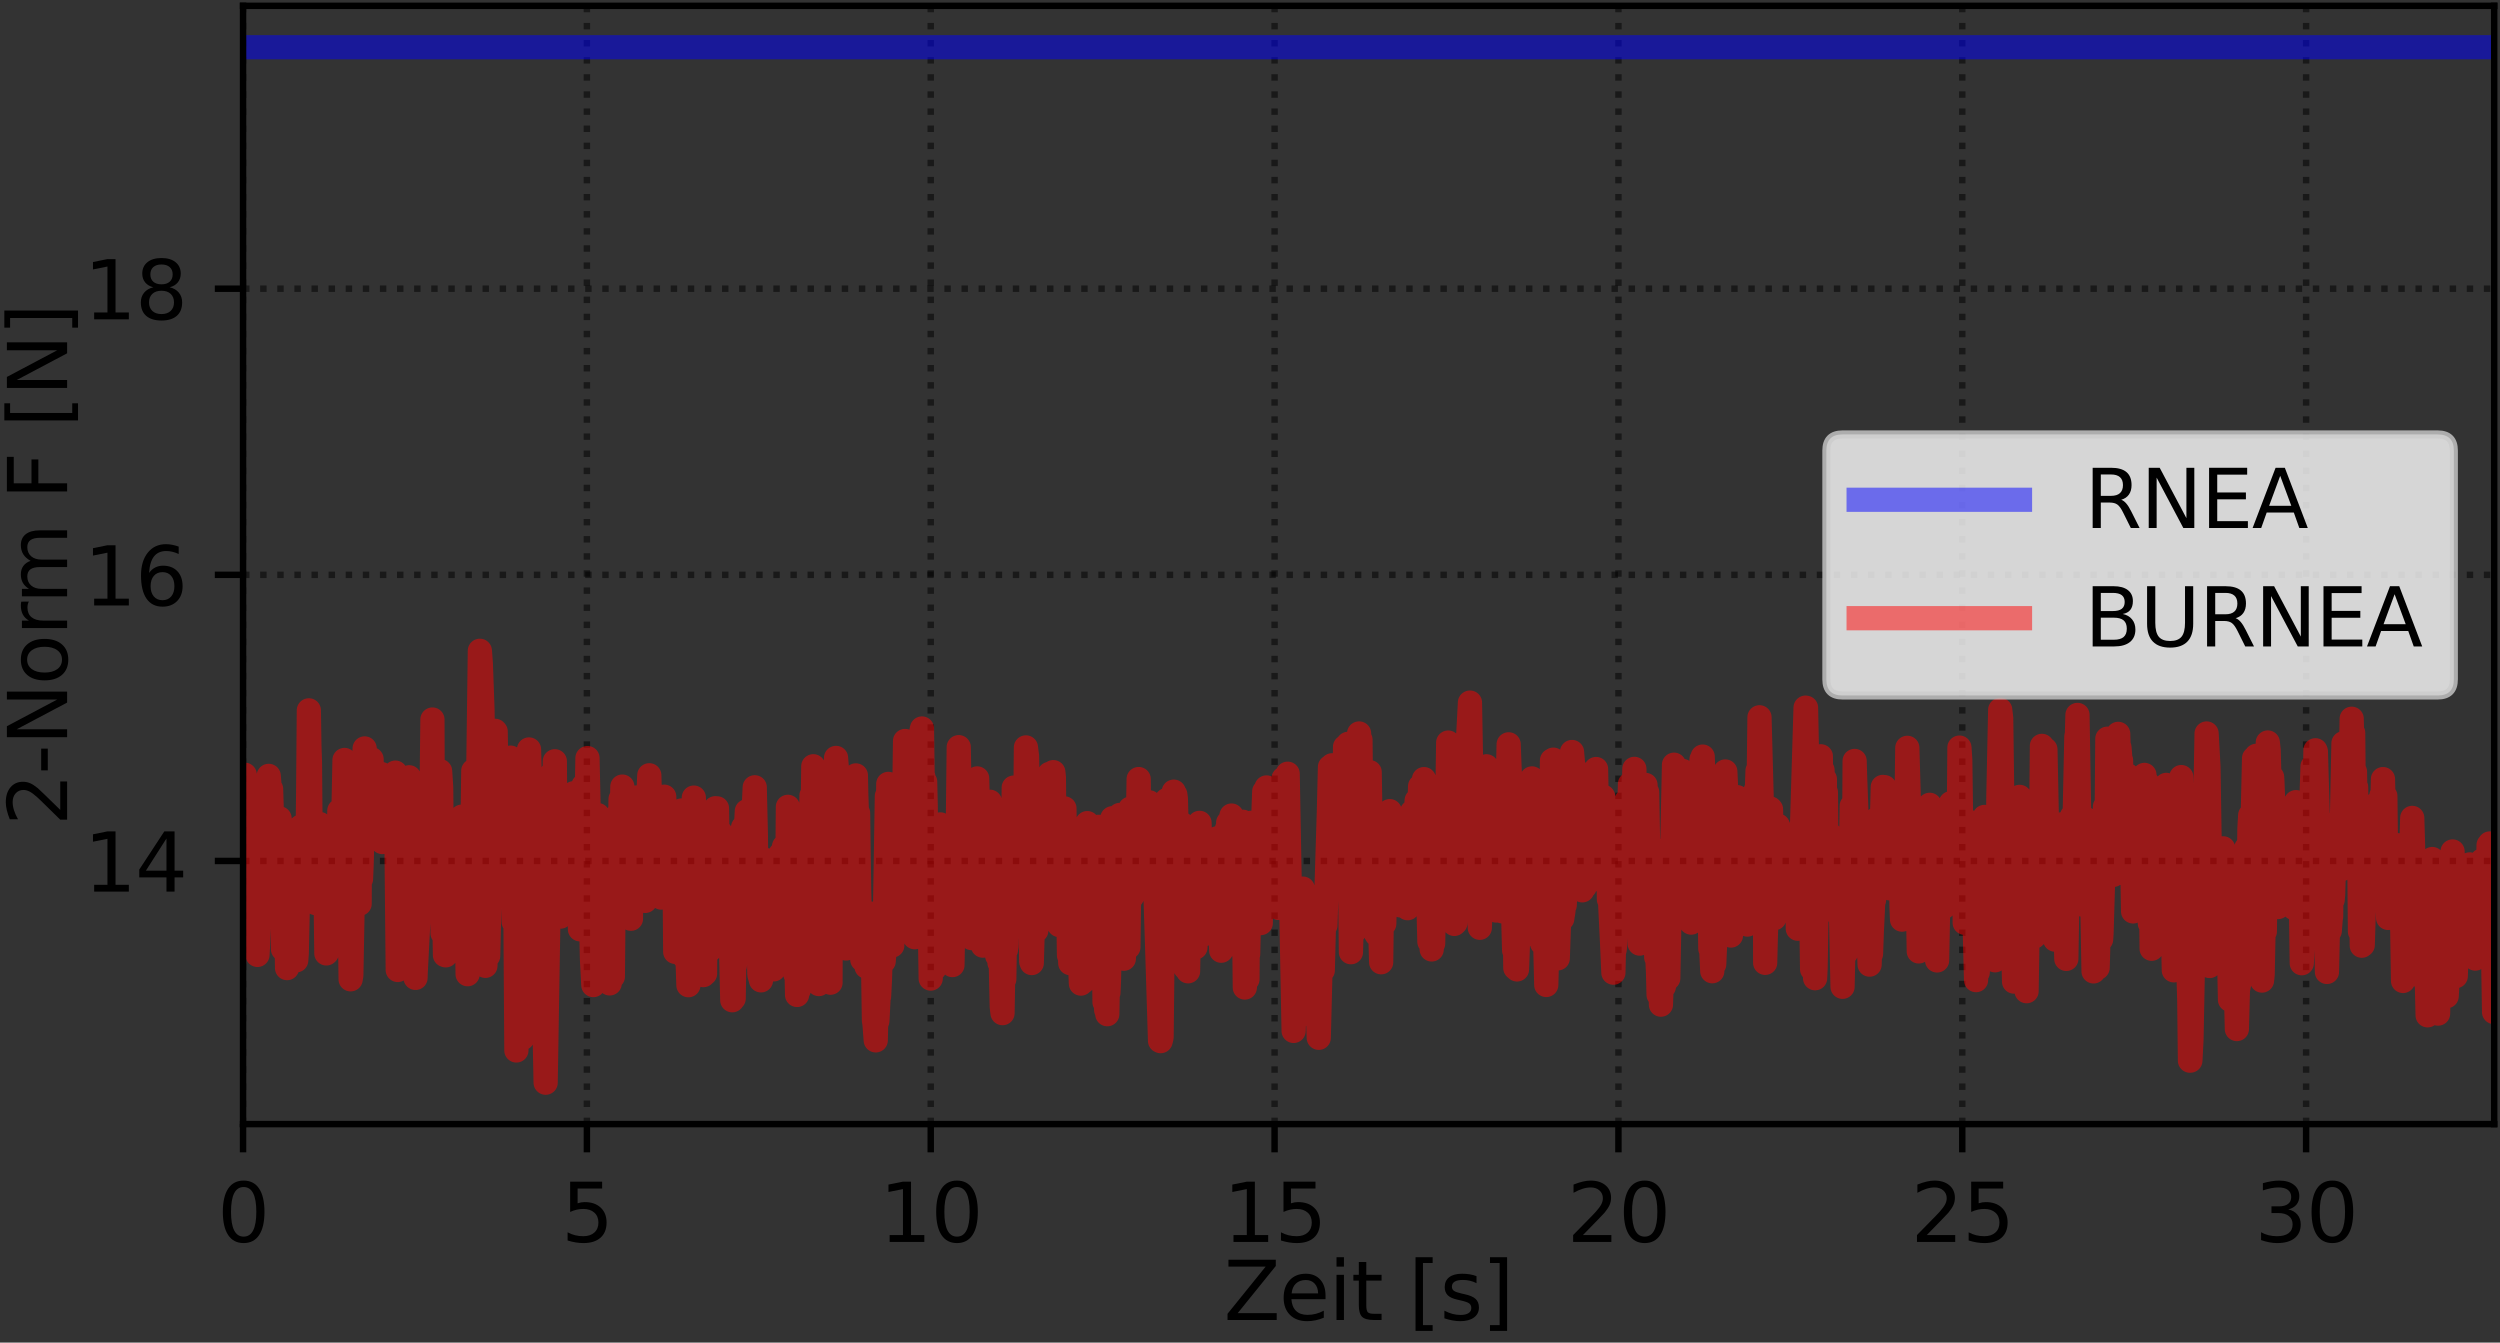 <?xml version="1.0" encoding="utf-8" standalone="no"?>
<!DOCTYPE svg PUBLIC "-//W3C//DTD SVG 1.1//EN"
  "http://www.w3.org/Graphics/SVG/1.1/DTD/svg11.dtd">
<svg xmlns:xlink="http://www.w3.org/1999/xlink" width="309.843pt" height="166.396pt" viewBox="0 0 309.843 166.396" xmlns="http://www.w3.org/2000/svg" version="1.1">
 <rect x="0" y="0" width="309.843" height="166.396" fill="#333333" stroke="none"/>
 <defs>
  <style type="text/css">*{stroke-linejoin: round; stroke-linecap: butt}</style>
 </defs>
 <g id="figure_1">
  <g id="patch_1">
   <path d="M -0 166.396 
L 309.843 166.396 
L 309.843 0 
L -0 0 
L -0 166.396 
z
" style="fill: none"/>
  </g>
  <g id="axes_1">
   <g id="patch_2">
    <path d="M 30.123 139.32 
L 309.123 139.32 
L 309.123 0.72 
L 30.123 0.72 
L 30.123 139.32 
z
" style="fill: none"/>
   </g>
   <g id="matplotlib.axis_1">
    <g id="xtick_1">
     <g id="line2d_1">
      <path d="M 30.123 139.32 
L 30.123 0.72 
" clip-path="url(#pc3a546b614)" style="fill: none; stroke-dasharray: 0.8,1.32; stroke-dashoffset: 0; stroke: #000000; stroke-opacity: 0.5; stroke-width: 0.8"/>
     </g>
     <g id="line2d_2">
      <defs>
       <path id="meee048e796" d="M 0 0 
L 0 3.5 
" style="stroke: #000000; stroke-width: 0.8"/>
      </defs>
      <g>
       <use xlink:href="#meee048e796" x="30.123" y="139.32" style="stroke: #000000; stroke-width: 0.8"/>
      </g>
     </g>
     <g id="text_1">
      <!-- 0 -->
      <g transform="translate(26.942 153.918) scale(0.1 -0.1)">
       <defs>
        <path id="DejaVuSans-30" d="M 2034 4250 
Q 1547 4250 1301 3770 
Q 1056 3291 1056 2328 
Q 1056 1369 1301 889 
Q 1547 409 2034 409 
Q 2525 409 2770 889 
Q 3016 1369 3016 2328 
Q 3016 3291 2770 3770 
Q 2525 4250 2034 4250 
z
M 2034 4750 
Q 2819 4750 3233 4129 
Q 3647 3509 3647 2328 
Q 3647 1150 3233 529 
Q 2819 -91 2034 -91 
Q 1250 -91 836 529 
Q 422 1150 422 2328 
Q 422 3509 836 4129 
Q 1250 4750 2034 4750 
z
" transform="scale(0.016)"/>
       </defs>
       <use xlink:href="#DejaVuSans-30"/>
      </g>
     </g>
    </g>
    <g id="xtick_2">
     <g id="line2d_3">
      <path d="M 72.738 139.32 
L 72.738 0.72 
" clip-path="url(#pc3a546b614)" style="fill: none; stroke-dasharray: 0.8,1.32; stroke-dashoffset: 0; stroke: #000000; stroke-opacity: 0.5; stroke-width: 0.8"/>
     </g>
     <g id="line2d_4">
      <g>
       <use xlink:href="#meee048e796" x="72.738" y="139.32" style="stroke: #000000; stroke-width: 0.8"/>
      </g>
     </g>
     <g id="text_2">
      <!-- 5 -->
      <g transform="translate(69.557 153.918) scale(0.1 -0.1)">
       <defs>
        <path id="DejaVuSans-35" d="M 691 4666 
L 3169 4666 
L 3169 4134 
L 1269 4134 
L 1269 2991 
Q 1406 3038 1543 3061 
Q 1681 3084 1819 3084 
Q 2600 3084 3056 2656 
Q 3513 2228 3513 1497 
Q 3513 744 3044 326 
Q 2575 -91 1722 -91 
Q 1428 -91 1123 -41 
Q 819 9 494 109 
L 494 744 
Q 775 591 1075 516 
Q 1375 441 1709 441 
Q 2250 441 2565 725 
Q 2881 1009 2881 1497 
Q 2881 1984 2565 2268 
Q 2250 2553 1709 2553 
Q 1456 2553 1204 2497 
Q 953 2441 691 2322 
L 691 4666 
z
" transform="scale(0.016)"/>
       </defs>
       <use xlink:href="#DejaVuSans-35"/>
      </g>
     </g>
    </g>
    <g id="xtick_3">
     <g id="line2d_5">
      <path d="M 115.353 139.32 
L 115.353 0.72 
" clip-path="url(#pc3a546b614)" style="fill: none; stroke-dasharray: 0.8,1.32; stroke-dashoffset: 0; stroke: #000000; stroke-opacity: 0.5; stroke-width: 0.8"/>
     </g>
     <g id="line2d_6">
      <g>
       <use xlink:href="#meee048e796" x="115.353" y="139.32" style="stroke: #000000; stroke-width: 0.8"/>
      </g>
     </g>
     <g id="text_3">
      <!-- 10 -->
      <g transform="translate(108.99 153.918) scale(0.1 -0.1)">
       <defs>
        <path id="DejaVuSans-31" d="M 794 531 
L 1825 531 
L 1825 4091 
L 703 3866 
L 703 4441 
L 1819 4666 
L 2450 4666 
L 2450 531 
L 3481 531 
L 3481 0 
L 794 0 
L 794 531 
z
" transform="scale(0.016)"/>
       </defs>
       <use xlink:href="#DejaVuSans-31"/>
       <use xlink:href="#DejaVuSans-30" x="63.623"/>
      </g>
     </g>
    </g>
    <g id="xtick_4">
     <g id="line2d_7">
      <path d="M 157.968 139.32 
L 157.968 0.72 
" clip-path="url(#pc3a546b614)" style="fill: none; stroke-dasharray: 0.8,1.32; stroke-dashoffset: 0; stroke: #000000; stroke-opacity: 0.5; stroke-width: 0.8"/>
     </g>
     <g id="line2d_8">
      <g>
       <use xlink:href="#meee048e796" x="157.968" y="139.32" style="stroke: #000000; stroke-width: 0.8"/>
      </g>
     </g>
     <g id="text_4">
      <!-- 15 -->
      <g transform="translate(151.605 153.918) scale(0.1 -0.1)">
       <use xlink:href="#DejaVuSans-31"/>
       <use xlink:href="#DejaVuSans-35" x="63.623"/>
      </g>
     </g>
    </g>
    <g id="xtick_5">
     <g id="line2d_9">
      <path d="M 200.583 139.32 
L 200.583 0.72 
" clip-path="url(#pc3a546b614)" style="fill: none; stroke-dasharray: 0.8,1.32; stroke-dashoffset: 0; stroke: #000000; stroke-opacity: 0.5; stroke-width: 0.8"/>
     </g>
     <g id="line2d_10">
      <g>
       <use xlink:href="#meee048e796" x="200.583" y="139.32" style="stroke: #000000; stroke-width: 0.8"/>
      </g>
     </g>
     <g id="text_5">
      <!-- 20 -->
      <g transform="translate(194.22 153.918) scale(0.1 -0.1)">
       <defs>
        <path id="DejaVuSans-32" d="M 1228 531 
L 3431 531 
L 3431 0 
L 469 0 
L 469 531 
Q 828 903 1448 1529 
Q 2069 2156 2228 2338 
Q 2531 2678 2651 2914 
Q 2772 3150 2772 3378 
Q 2772 3750 2511 3984 
Q 2250 4219 1831 4219 
Q 1534 4219 1204 4116 
Q 875 4013 500 3803 
L 500 4441 
Q 881 4594 1212 4672 
Q 1544 4750 1819 4750 
Q 2544 4750 2975 4387 
Q 3406 4025 3406 3419 
Q 3406 3131 3298 2873 
Q 3191 2616 2906 2266 
Q 2828 2175 2409 1742 
Q 1991 1309 1228 531 
z
" transform="scale(0.016)"/>
       </defs>
       <use xlink:href="#DejaVuSans-32"/>
       <use xlink:href="#DejaVuSans-30" x="63.623"/>
      </g>
     </g>
    </g>
    <g id="xtick_6">
     <g id="line2d_11">
      <path d="M 243.198 139.32 
L 243.198 0.72 
" clip-path="url(#pc3a546b614)" style="fill: none; stroke-dasharray: 0.8,1.32; stroke-dashoffset: 0; stroke: #000000; stroke-opacity: 0.5; stroke-width: 0.8"/>
     </g>
     <g id="line2d_12">
      <g>
       <use xlink:href="#meee048e796" x="243.198" y="139.32" style="stroke: #000000; stroke-width: 0.8"/>
      </g>
     </g>
     <g id="text_6">
      <!-- 25 -->
      <g transform="translate(236.835 153.918) scale(0.1 -0.1)">
       <use xlink:href="#DejaVuSans-32"/>
       <use xlink:href="#DejaVuSans-35" x="63.623"/>
      </g>
     </g>
    </g>
    <g id="xtick_7">
     <g id="line2d_13">
      <path d="M 285.813 139.32 
L 285.813 0.72 
" clip-path="url(#pc3a546b614)" style="fill: none; stroke-dasharray: 0.8,1.32; stroke-dashoffset: 0; stroke: #000000; stroke-opacity: 0.5; stroke-width: 0.8"/>
     </g>
     <g id="line2d_14">
      <g>
       <use xlink:href="#meee048e796" x="285.813" y="139.32" style="stroke: #000000; stroke-width: 0.8"/>
      </g>
     </g>
     <g id="text_7">
      <!-- 30 -->
      <g transform="translate(279.45 153.918) scale(0.1 -0.1)">
       <defs>
        <path id="DejaVuSans-33" d="M 2597 2516 
Q 3050 2419 3304 2112 
Q 3559 1806 3559 1356 
Q 3559 666 3084 287 
Q 2609 -91 1734 -91 
Q 1441 -91 1130 -33 
Q 819 25 488 141 
L 488 750 
Q 750 597 1062 519 
Q 1375 441 1716 441 
Q 2309 441 2620 675 
Q 2931 909 2931 1356 
Q 2931 1769 2642 2001 
Q 2353 2234 1838 2234 
L 1294 2234 
L 1294 2753 
L 1863 2753 
Q 2328 2753 2575 2939 
Q 2822 3125 2822 3475 
Q 2822 3834 2567 4026 
Q 2313 4219 1838 4219 
Q 1578 4219 1281 4162 
Q 984 4106 628 3988 
L 628 4550 
Q 988 4650 1302 4700 
Q 1616 4750 1894 4750 
Q 2613 4750 3031 4423 
Q 3450 4097 3450 3541 
Q 3450 3153 3228 2886 
Q 3006 2619 2597 2516 
z
" transform="scale(0.016)"/>
       </defs>
       <use xlink:href="#DejaVuSans-33"/>
       <use xlink:href="#DejaVuSans-30" x="63.623"/>
      </g>
     </g>
    </g>
    <g id="text_8">
     <!-- Zeit [s] -->
     <g transform="translate(151.677 163.597) scale(0.1 -0.1)">
      <defs>
       <path id="DejaVuSans-5a" d="M 359 4666 
L 4025 4666 
L 4025 4184 
L 1075 531 
L 4097 531 
L 4097 0 
L 288 0 
L 288 481 
L 3238 4134 
L 359 4134 
L 359 4666 
z
" transform="scale(0.016)"/>
       <path id="DejaVuSans-65" d="M 3597 1894 
L 3597 1613 
L 953 1613 
Q 991 1019 1311 708 
Q 1631 397 2203 397 
Q 2534 397 2845 478 
Q 3156 559 3463 722 
L 3463 178 
Q 3153 47 2828 -22 
Q 2503 -91 2169 -91 
Q 1331 -91 842 396 
Q 353 884 353 1716 
Q 353 2575 817 3079 
Q 1281 3584 2069 3584 
Q 2775 3584 3186 3129 
Q 3597 2675 3597 1894 
z
M 3022 2063 
Q 3016 2534 2758 2815 
Q 2500 3097 2075 3097 
Q 1594 3097 1305 2825 
Q 1016 2553 972 2059 
L 3022 2063 
z
" transform="scale(0.016)"/>
       <path id="DejaVuSans-69" d="M 603 3500 
L 1178 3500 
L 1178 0 
L 603 0 
L 603 3500 
z
M 603 4863 
L 1178 4863 
L 1178 4134 
L 603 4134 
L 603 4863 
z
" transform="scale(0.016)"/>
       <path id="DejaVuSans-74" d="M 1172 4494 
L 1172 3500 
L 2356 3500 
L 2356 3053 
L 1172 3053 
L 1172 1153 
Q 1172 725 1289 603 
Q 1406 481 1766 481 
L 2356 481 
L 2356 0 
L 1766 0 
Q 1100 0 847 248 
Q 594 497 594 1153 
L 594 3053 
L 172 3053 
L 172 3500 
L 594 3500 
L 594 4494 
L 1172 4494 
z
" transform="scale(0.016)"/>
       <path id="DejaVuSans-20" transform="scale(0.016)"/>
       <path id="DejaVuSans-5b" d="M 550 4863 
L 1875 4863 
L 1875 4416 
L 1125 4416 
L 1125 -397 
L 1875 -397 
L 1875 -844 
L 550 -844 
L 550 4863 
z
" transform="scale(0.016)"/>
       <path id="DejaVuSans-73" d="M 2834 3397 
L 2834 2853 
Q 2591 2978 2328 3040 
Q 2066 3103 1784 3103 
Q 1356 3103 1142 2972 
Q 928 2841 928 2578 
Q 928 2378 1081 2264 
Q 1234 2150 1697 2047 
L 1894 2003 
Q 2506 1872 2764 1633 
Q 3022 1394 3022 966 
Q 3022 478 2636 193 
Q 2250 -91 1575 -91 
Q 1294 -91 989 -36 
Q 684 19 347 128 
L 347 722 
Q 666 556 975 473 
Q 1284 391 1588 391 
Q 1994 391 2212 530 
Q 2431 669 2431 922 
Q 2431 1156 2273 1281 
Q 2116 1406 1581 1522 
L 1381 1569 
Q 847 1681 609 1914 
Q 372 2147 372 2553 
Q 372 3047 722 3315 
Q 1072 3584 1716 3584 
Q 2034 3584 2315 3537 
Q 2597 3491 2834 3397 
z
" transform="scale(0.016)"/>
       <path id="DejaVuSans-5d" d="M 1947 4863 
L 1947 -844 
L 622 -844 
L 622 -397 
L 1369 -397 
L 1369 4416 
L 622 4416 
L 622 4863 
L 1947 4863 
z
" transform="scale(0.016)"/>
      </defs>
      <use xlink:href="#DejaVuSans-5a"/>
      <use xlink:href="#DejaVuSans-65" x="68.506"/>
      <use xlink:href="#DejaVuSans-69" x="130.029"/>
      <use xlink:href="#DejaVuSans-74" x="157.812"/>
      <use xlink:href="#DejaVuSans-20" x="197.021"/>
      <use xlink:href="#DejaVuSans-5b" x="228.809"/>
      <use xlink:href="#DejaVuSans-73" x="267.822"/>
      <use xlink:href="#DejaVuSans-5d" x="319.922"/>
     </g>
    </g>
   </g>
   <g id="matplotlib.axis_2">
    <g id="ytick_1">
     <g id="line2d_15">
      <path d="M 30.123 106.707 
L 309.123 106.707 
" clip-path="url(#pc3a546b614)" style="fill: none; stroke-dasharray: 0.8,1.32; stroke-dashoffset: 0; stroke: #000000; stroke-opacity: 0.5; stroke-width: 0.8"/>
     </g>
     <g id="line2d_16">
      <defs>
       <path id="m71589e1830" d="M 0 0 
L -3.5 0 
" style="stroke: #000000; stroke-width: 0.8"/>
      </defs>
      <g>
       <use xlink:href="#m71589e1830" x="30.123" y="106.707" style="stroke: #000000; stroke-width: 0.8"/>
      </g>
     </g>
     <g id="text_9">
      <!-- 14 -->
      <g transform="translate(10.398 110.506) scale(0.1 -0.1)">
       <defs>
        <path id="DejaVuSans-34" d="M 2419 4116 
L 825 1625 
L 2419 1625 
L 2419 4116 
z
M 2253 4666 
L 3047 4666 
L 3047 1625 
L 3713 1625 
L 3713 1100 
L 3047 1100 
L 3047 0 
L 2419 0 
L 2419 1100 
L 313 1100 
L 313 1709 
L 2253 4666 
z
" transform="scale(0.016)"/>
       </defs>
       <use xlink:href="#DejaVuSans-31"/>
       <use xlink:href="#DejaVuSans-34" x="63.623"/>
      </g>
     </g>
    </g>
    <g id="ytick_2">
     <g id="line2d_17">
      <path d="M 30.123 71.243 
L 309.123 71.243 
" clip-path="url(#pc3a546b614)" style="fill: none; stroke-dasharray: 0.8,1.32; stroke-dashoffset: 0; stroke: #000000; stroke-opacity: 0.5; stroke-width: 0.8"/>
     </g>
     <g id="line2d_18">
      <g>
       <use xlink:href="#m71589e1830" x="30.123" y="71.243" style="stroke: #000000; stroke-width: 0.8"/>
      </g>
     </g>
     <g id="text_10">
      <!-- 16 -->
      <g transform="translate(10.398 75.043) scale(0.1 -0.1)">
       <defs>
        <path id="DejaVuSans-36" d="M 2113 2584 
Q 1688 2584 1439 2293 
Q 1191 2003 1191 1497 
Q 1191 994 1439 701 
Q 1688 409 2113 409 
Q 2538 409 2786 701 
Q 3034 994 3034 1497 
Q 3034 2003 2786 2293 
Q 2538 2584 2113 2584 
z
M 3366 4563 
L 3366 3988 
Q 3128 4100 2886 4159 
Q 2644 4219 2406 4219 
Q 1781 4219 1451 3797 
Q 1122 3375 1075 2522 
Q 1259 2794 1537 2939 
Q 1816 3084 2150 3084 
Q 2853 3084 3261 2657 
Q 3669 2231 3669 1497 
Q 3669 778 3244 343 
Q 2819 -91 2113 -91 
Q 1303 -91 875 529 
Q 447 1150 447 2328 
Q 447 3434 972 4092 
Q 1497 4750 2381 4750 
Q 2619 4750 2861 4703 
Q 3103 4656 3366 4563 
z
" transform="scale(0.016)"/>
       </defs>
       <use xlink:href="#DejaVuSans-31"/>
       <use xlink:href="#DejaVuSans-36" x="63.623"/>
      </g>
     </g>
    </g>
    <g id="ytick_3">
     <g id="line2d_19">
      <path d="M 30.123 35.779 
L 309.123 35.779 
" clip-path="url(#pc3a546b614)" style="fill: none; stroke-dasharray: 0.8,1.32; stroke-dashoffset: 0; stroke: #000000; stroke-opacity: 0.5; stroke-width: 0.8"/>
     </g>
     <g id="line2d_20">
      <g>
       <use xlink:href="#m71589e1830" x="30.123" y="35.779" style="stroke: #000000; stroke-width: 0.8"/>
      </g>
     </g>
     <g id="text_11">
      <!-- 18 -->
      <g transform="translate(10.398 39.579) scale(0.1 -0.1)">
       <defs>
        <path id="DejaVuSans-38" d="M 2034 2216 
Q 1584 2216 1326 1975 
Q 1069 1734 1069 1313 
Q 1069 891 1326 650 
Q 1584 409 2034 409 
Q 2484 409 2743 651 
Q 3003 894 3003 1313 
Q 3003 1734 2745 1975 
Q 2488 2216 2034 2216 
z
M 1403 2484 
Q 997 2584 770 2862 
Q 544 3141 544 3541 
Q 544 4100 942 4425 
Q 1341 4750 2034 4750 
Q 2731 4750 3128 4425 
Q 3525 4100 3525 3541 
Q 3525 3141 3298 2862 
Q 3072 2584 2669 2484 
Q 3125 2378 3379 2068 
Q 3634 1759 3634 1313 
Q 3634 634 3220 271 
Q 2806 -91 2034 -91 
Q 1263 -91 848 271 
Q 434 634 434 1313 
Q 434 1759 690 2068 
Q 947 2378 1403 2484 
z
M 1172 3481 
Q 1172 3119 1398 2916 
Q 1625 2713 2034 2713 
Q 2441 2713 2670 2916 
Q 2900 3119 2900 3481 
Q 2900 3844 2670 4047 
Q 2441 4250 2034 4250 
Q 1625 4250 1398 4047 
Q 1172 3844 1172 3481 
z
" transform="scale(0.016)"/>
       </defs>
       <use xlink:href="#DejaVuSans-31"/>
       <use xlink:href="#DejaVuSans-38" x="63.623"/>
      </g>
     </g>
    </g>
    <g id="text_12">
     <!-- 2-Norm F [N] -->
     <g transform="translate(8.318 102.34) rotate(-90) scale(0.1 -0.1)">
      <defs>
       <path id="DejaVuSans-2d" d="M 313 2009 
L 1997 2009 
L 1997 1497 
L 313 1497 
L 313 2009 
z
" transform="scale(0.016)"/>
       <path id="DejaVuSans-4e" d="M 628 4666 
L 1478 4666 
L 3547 763 
L 3547 4666 
L 4159 4666 
L 4159 0 
L 3309 0 
L 1241 3903 
L 1241 0 
L 628 0 
L 628 4666 
z
" transform="scale(0.016)"/>
       <path id="DejaVuSans-6f" d="M 1959 3097 
Q 1497 3097 1228 2736 
Q 959 2375 959 1747 
Q 959 1119 1226 758 
Q 1494 397 1959 397 
Q 2419 397 2687 759 
Q 2956 1122 2956 1747 
Q 2956 2369 2687 2733 
Q 2419 3097 1959 3097 
z
M 1959 3584 
Q 2709 3584 3137 3096 
Q 3566 2609 3566 1747 
Q 3566 888 3137 398 
Q 2709 -91 1959 -91 
Q 1206 -91 779 398 
Q 353 888 353 1747 
Q 353 2609 779 3096 
Q 1206 3584 1959 3584 
z
" transform="scale(0.016)"/>
       <path id="DejaVuSans-72" d="M 2631 2963 
Q 2534 3019 2420 3045 
Q 2306 3072 2169 3072 
Q 1681 3072 1420 2755 
Q 1159 2438 1159 1844 
L 1159 0 
L 581 0 
L 581 3500 
L 1159 3500 
L 1159 2956 
Q 1341 3275 1631 3429 
Q 1922 3584 2338 3584 
Q 2397 3584 2469 3576 
Q 2541 3569 2628 3553 
L 2631 2963 
z
" transform="scale(0.016)"/>
       <path id="DejaVuSans-6d" d="M 3328 2828 
Q 3544 3216 3844 3400 
Q 4144 3584 4550 3584 
Q 5097 3584 5394 3201 
Q 5691 2819 5691 2113 
L 5691 0 
L 5113 0 
L 5113 2094 
Q 5113 2597 4934 2840 
Q 4756 3084 4391 3084 
Q 3944 3084 3684 2787 
Q 3425 2491 3425 1978 
L 3425 0 
L 2847 0 
L 2847 2094 
Q 2847 2600 2669 2842 
Q 2491 3084 2119 3084 
Q 1678 3084 1418 2786 
Q 1159 2488 1159 1978 
L 1159 0 
L 581 0 
L 581 3500 
L 1159 3500 
L 1159 2956 
Q 1356 3278 1631 3431 
Q 1906 3584 2284 3584 
Q 2666 3584 2933 3390 
Q 3200 3197 3328 2828 
z
" transform="scale(0.016)"/>
       <path id="DejaVuSans-46" d="M 628 4666 
L 3309 4666 
L 3309 4134 
L 1259 4134 
L 1259 2759 
L 3109 2759 
L 3109 2228 
L 1259 2228 
L 1259 0 
L 628 0 
L 628 4666 
z
" transform="scale(0.016)"/>
      </defs>
      <use xlink:href="#DejaVuSans-32"/>
      <use xlink:href="#DejaVuSans-2d" x="63.623"/>
      <use xlink:href="#DejaVuSans-4e" x="99.707"/>
      <use xlink:href="#DejaVuSans-6f" x="174.512"/>
      <use xlink:href="#DejaVuSans-72" x="235.693"/>
      <use xlink:href="#DejaVuSans-6d" x="275.057"/>
      <use xlink:href="#DejaVuSans-20" x="372.469"/>
      <use xlink:href="#DejaVuSans-46" x="404.256"/>
      <use xlink:href="#DejaVuSans-20" x="461.775"/>
      <use xlink:href="#DejaVuSans-5b" x="493.562"/>
      <use xlink:href="#DejaVuSans-4e" x="532.576"/>
      <use xlink:href="#DejaVuSans-5d" x="607.381"/>
     </g>
    </g>
   </g>
   <g id="line2d_21">
    <path d="M 30.123 5.853 
L 309.123 5.853 
L 309.123 5.853 
" clip-path="url(#pc3a546b614)" style="fill: none; stroke: #0000ff; stroke-opacity: 0.5; stroke-width: 3; stroke-linecap: square"/>
   </g>
   <g id="line2d_22">
    <path d="M 30.123 107.892 
L 30.33 96.014 
L 30.421 97.23 
L 30.437 104.297 
L 30.487 101.167 
L 30.558 102.019 
L 30.608 113.074 
L 30.675 111.546 
L 30.744 109.201 
L 30.831 110.05 
L 30.905 107.474 
L 30.984 115.754 
L 31.036 115.026 
L 31.173 109.709 
L 31.242 112.282 
L 31.345 109.354 
L 31.465 116.001 
L 31.534 110.69 
L 31.62 112.211 
L 31.74 108.944 
L 31.911 118.348 
L 31.963 117.417 
L 32.324 104.868 
L 32.444 106.277 
L 32.464 111.234 
L 32.53 109.746 
L 32.809 103.298 
L 33.028 109.888 
L 33.304 96.16 
L 33.373 96.981 
L 33.518 102.221 
L 33.598 97.788 
L 33.804 104.514 
L 33.873 103.432 
L 34.017 109.403 
L 34.084 104.09 
L 34.165 105.756 
L 34.44 111.817 
L 34.508 111.072 
L 34.652 101.427 
L 34.803 107.624 
L 34.872 106.444 
L 35.078 117.65 
L 35.216 110.03 
L 35.286 111.75 
L 35.357 111.983 
L 35.44 111.391 
L 35.578 119.983 
L 35.646 119.343 
L 35.794 112.424 
L 35.855 114.213 
L 35.938 112.522 
L 36.007 112.813 
L 36.157 116.287 
L 36.214 113.124 
L 36.284 114.389 
L 36.489 107.153 
L 36.574 109.187 
L 36.713 119.024 
L 36.78 118.156 
L 37.075 104.6 
L 37.142 108.528 
L 37.282 102.444 
L 37.419 104.687 
L 37.659 111.623 
L 37.728 108.799 
L 37.814 109.529 
L 37.917 102.316 
L 38.037 110.728 
L 38.193 98.354 
L 38.277 88.039 
L 38.346 92.485 
L 38.415 94.497 
L 38.554 110.543 
L 38.642 107.716 
L 38.695 102.817 
L 38.766 103.207 
L 39.123 111.931 
L 39.349 107.09 
L 39.419 108.38 
L 39.642 102.129 
L 39.855 108.591 
L 39.922 112 
L 40.051 108.531 
L 40.206 106.976 
L 40.29 103.585 
L 40.306 107.361 
L 40.448 118.164 
L 40.51 118.104 
L 40.587 112.066 
L 40.706 106.039 
L 40.776 105.304 
L 40.862 105.341 
L 40.999 112.157 
L 41.205 102.313 
L 41.344 109.049 
L 41.412 110.53 
L 41.623 103.03 
L 41.894 113.108 
L 42.058 100.465 
L 42.116 101.248 
L 42.347 111.325 
L 42.699 94.188 
L 42.855 97.444 
L 42.959 97.625 
L 43.095 103.654 
L 43.163 101.201 
L 43.25 105.204 
L 43.456 121.374 
L 43.541 120.887 
L 43.717 111.448 
L 43.747 105.831 
L 43.816 106.101 
L 43.885 107.377 
L 44.058 99.769 
L 44.177 94.816 
L 44.314 99.398 
L 44.572 112.011 
L 44.606 103.578 
L 44.664 104.181 
L 44.743 108.939 
L 44.812 107.241 
L 45.019 99.812 
L 45.194 92.759 
L 45.242 94.577 
L 45.311 103.149 
L 45.391 102.446 
L 45.449 96.17 
L 45.568 98.333 
L 45.62 98.232 
L 45.672 96.451 
L 45.809 102.604 
L 46.05 94.085 
L 46.102 95.938 
L 46.17 103.112 
L 46.239 101.227 
L 46.342 100.813 
L 46.497 97.933 
L 46.651 100.952 
L 46.703 100.52 
L 46.755 100.619 
L 46.853 102.233 
L 46.875 101.31 
L 46.944 100.342 
L 47.03 101.257 
L 47.24 95.922 
L 47.395 104.358 
L 47.527 99.682 
L 47.705 103.476 
L 47.744 100.484 
L 47.744 104.143 
L 47.812 101.826 
L 48.013 100.439 
L 48.045 101.718 
L 48.063 98.341 
L 48.131 98.705 
L 48.211 103.409 
L 48.227 101.643 
L 48.296 103.562 
L 48.457 99.868 
L 48.729 103.992 
L 48.866 99.388 
L 48.968 104.999 
L 49.003 95.756 
L 49.072 97.659 
L 49.295 120.216 
L 49.363 114.904 
L 49.501 105.286 
L 49.604 107.726 
L 49.659 99.457 
L 49.725 102.146 
L 49.883 107.614 
L 49.9 107.034 
L 50.004 105.929 
L 50.14 100.216 
L 50.312 101.683 
L 50.38 107.426 
L 50.433 107.302 
L 50.707 96.333 
L 50.861 100.529 
L 51.017 108.419 
L 51.086 106.423 
L 51.292 114.183 
L 51.499 121.195 
L 51.515 120.601 
L 52.254 106.302 
L 52.654 105.734 
L 53.029 106.696 
L 53.044 109.886 
L 53.129 107.147 
L 53.199 103.38 
L 53.337 112.009 
L 53.594 89.176 
L 53.613 94.73 
L 53.818 97.141 
L 53.954 105.767 
L 54.077 96.246 
L 54.316 107.445 
L 54.402 97.059 
L 54.473 97.185 
L 54.546 95.569 
L 54.677 97.596 
L 54.849 115.666 
L 54.901 114.821 
L 54.985 108.863 
L 55.147 118.369 
L 55.243 118.401 
L 55.4 107.441 
L 55.536 108.294 
L 55.725 116.818 
L 55.914 110.328 
L 56.005 113.479 
L 56.051 111.848 
L 56.121 105.48 
L 56.185 108.815 
L 56.288 110.033 
L 56.529 105.112 
L 56.598 105.254 
L 56.752 108.506 
L 56.821 107.862 
L 56.975 104.478 
L 57.045 102.705 
L 57.096 104.8 
L 57.25 101.209 
L 57.319 101.779 
L 57.407 101.646 
L 57.542 107.528 
L 57.68 102.81 
L 57.818 109.889 
L 57.955 120.739 
L 58.042 119.668 
L 58.232 110.933 
L 58.385 115.92 
L 58.659 95.531 
L 58.746 98.574 
L 58.893 99.405 
L 58.893 97.833 
L 58.977 104.487 
L 59.235 98.693 
L 59.473 80.657 
L 59.593 82.253 
L 59.799 88.046 
L 60.16 119.703 
L 60.228 117.546 
L 60.367 115.995 
L 60.504 118.463 
L 60.935 99.891 
L 61.07 98.899 
L 61.122 94.199 
L 61.16 94.457 
L 61.225 96.349 
L 61.362 90.576 
L 61.431 90.658 
L 61.69 107.554 
L 61.809 103.978 
L 61.861 105.533 
L 61.93 103.192 
L 62.135 110.959 
L 62.239 98.283 
L 62.444 104.173 
L 62.514 107.241 
L 62.565 105.205 
L 62.686 104.54 
L 62.79 101.36 
L 62.891 106.302 
L 62.96 105.105 
L 63.011 101.552 
L 63.084 102.794 
L 63.147 106.491 
L 63.277 93.898 
L 63.514 104.627 
L 63.669 114.27 
L 63.722 111.865 
L 63.772 109.321 
L 63.858 109.887 
L 63.999 130.191 
L 64.065 126.093 
L 64.134 121.518 
L 64.204 121.951 
L 64.276 125.519 
L 64.343 121.227 
L 64.564 128.646 
L 64.754 128.676 
L 64.77 116.217 
L 64.84 124.374 
L 64.96 119.18 
L 65.063 110.122 
L 65.131 110.038 
L 65.262 109.127 
L 65.339 97.405 
L 65.406 103.718 
L 65.423 103.462 
L 65.534 99.495 
L 65.565 92.885 
L 65.909 106.027 
L 65.973 105.146 
L 66.198 116.979 
L 66.405 120.329 
L 66.56 115.56 
L 66.648 116.454 
L 66.687 119.415 
L 66.784 116.51 
L 66.836 110.534 
L 66.965 111.877 
L 67.11 119.708 
L 67.127 117.205 
L 67.239 116.313 
L 67.276 116.878 
L 67.626 134.187 
L 68.043 108.999 
L 68.197 107.011 
L 68.334 103.384 
L 68.471 95.769 
L 68.54 96.683 
L 68.751 104.661 
L 68.764 94.347 
L 68.833 103.654 
L 68.886 103.736 
L 68.989 106.909 
L 69.04 102.294 
L 69.127 105.327 
L 69.195 113.261 
L 69.25 112.661 
L 69.334 103.778 
L 69.349 109.051 
L 69.469 113.6 
L 69.677 103.57 
L 69.85 112.486 
L 69.972 106.161 
L 70.021 112.692 
L 70.177 108.268 
L 70.262 112.721 
L 70.334 111.362 
L 70.383 111.432 
L 70.521 105.152 
L 70.644 105.936 
L 70.661 107.531 
L 70.75 103.392 
L 70.816 103.844 
L 70.887 105.691 
L 71.09 98.313 
L 71.52 111.437 
L 71.593 110.463 
L 71.658 108.062 
L 71.744 108.717 
L 71.88 115.175 
L 71.955 112.553 
L 72.164 100.714 
L 72.298 97.373 
L 72.433 107.939 
L 72.501 107.793 
L 72.604 100.619 
L 72.656 102.287 
L 72.81 93.953 
L 73.369 118.889 
L 73.533 122.087 
L 73.928 104.537 
L 74.085 101.017 
L 74.169 101.27 
L 74.307 109.895 
L 74.427 106.773 
L 74.804 113.256 
L 74.874 112.383 
L 74.925 109.163 
L 75.08 115.171 
L 75.158 113.288 
L 75.255 111.24 
L 75.322 112.083 
L 75.511 116.388 
L 75.566 121.879 
L 75.632 120.757 
L 75.804 115.782 
L 75.955 121.036 
L 76.07 108.569 
L 76.162 113.119 
L 76.236 113.801 
L 76.39 104.98 
L 76.429 110.175 
L 76.511 106.758 
L 76.63 100.881 
L 76.768 100.923 
L 76.822 104.09 
L 76.912 99.032 
L 77.064 100.904 
L 77.133 97.487 
L 77.2 101.227 
L 77.269 100.861 
L 77.339 99.854 
L 77.409 102.956 
L 77.494 103.719 
L 77.568 110.32 
L 77.63 105.288 
L 77.698 106.706 
L 77.984 113.348 
L 78.06 111.872 
L 78.128 112.039 
L 78.198 113.867 
L 78.265 107.446 
L 78.338 108.142 
L 78.404 110.572 
L 78.625 100.886 
L 78.695 101.373 
L 78.763 102.764 
L 78.902 98.841 
L 79.055 111.289 
L 79.261 101.735 
L 79.399 105.254 
L 79.467 104.468 
L 79.623 107.219 
L 79.761 101.657 
L 79.828 102.637 
L 79.968 111.655 
L 80.121 103.906 
L 80.473 96.085 
L 80.603 100.881 
L 80.672 99.848 
L 80.775 109.621 
L 80.825 107.31 
L 80.897 101.543 
L 81.048 109.108 
L 81.101 105.413 
L 81.176 109.57 
L 81.323 101.246 
L 81.392 101.762 
L 81.463 100.515 
L 81.599 109.057 
L 81.669 108.121 
L 81.755 104.436 
L 81.811 104.997 
L 81.893 105.926 
L 81.96 111.243 
L 82.03 108.501 
L 82.11 109.117 
L 82.115 103.835 
L 82.168 105.14 
L 82.323 98.739 
L 82.529 106.069 
L 82.581 104.158 
L 82.599 105.563 
L 82.669 105.827 
L 82.83 111.187 
L 82.96 107.757 
L 83.03 111.184 
L 83.167 103.784 
L 83.235 109.704 
L 83.304 107.239 
L 83.374 103.777 
L 83.48 108.665 
L 83.531 106.558 
L 83.602 108.007 
L 83.686 117.973 
L 83.737 115.07 
L 83.858 114.923 
L 83.944 104.823 
L 84.099 105.435 
L 84.167 107.058 
L 84.185 104.081 
L 84.392 106.544 
L 84.461 104.913 
L 84.478 100.448 
L 84.531 102.796 
L 84.856 118.675 
L 84.873 117.384 
L 84.943 115.744 
L 85.029 116.689 
L 85.081 113.009 
L 85.096 117.701 
L 85.166 117.485 
L 85.321 122.102 
L 85.459 112.697 
L 85.508 106.514 
L 85.578 108.524 
L 85.75 104.266 
L 85.819 106.647 
L 85.835 100.061 
L 85.906 104.752 
L 85.991 98.852 
L 86.042 102.722 
L 86.128 101.629 
L 86.215 106.917 
L 86.317 104.206 
L 86.387 108.604 
L 86.438 101.518 
L 86.795 113.425 
L 86.884 110.984 
L 87.004 112.009 
L 87.047 111.413 
L 87.176 120.852 
L 87.246 114.42 
L 87.365 117.299 
L 87.385 120.667 
L 87.434 112.295 
L 87.503 114.716 
L 87.573 114.416 
L 87.699 114.315 
L 87.718 117.059 
L 87.782 112.145 
L 87.934 117.783 
L 88.077 111.623 
L 88.141 114.531 
L 88.658 100.17 
L 88.726 105.336 
L 88.778 104.406 
L 88.862 100.184 
L 88.915 103.563 
L 89.054 104.625 
L 89.086 107.934 
L 89.274 103.128 
L 89.45 105.402 
L 89.505 104.777 
L 89.635 112.172 
L 89.705 108.382 
L 89.772 109.243 
L 89.877 109.917 
L 89.93 111.707 
L 89.998 110.118 
L 90.068 114.95 
L 90.239 108.571 
L 90.325 106.082 
L 90.342 107.334 
L 90.651 119.554 
L 90.755 123.968 
L 90.791 117.501 
L 90.875 119.423 
L 90.928 123.756 
L 90.995 119.591 
L 91.081 119.661 
L 91.338 113.765 
L 91.477 114.871 
L 91.63 110.264 
L 91.712 112.095 
L 91.769 112.219 
L 91.837 112.013 
L 92.094 102.543 
L 92.198 107.189 
L 92.561 100.536 
L 92.732 104.507 
L 92.766 102.623 
L 92.835 104.426 
L 92.906 104.489 
L 92.981 102.623 
L 93.042 103.482 
L 93.162 105.5 
L 93.539 97.575 
L 93.681 103.509 
L 93.758 111.545 
L 93.832 107.125 
L 94.114 120.767 
L 94.313 121.502 
L 94.469 109.874 
L 94.615 116.25 
L 94.748 108.351 
L 94.812 109.021 
L 94.966 106.6 
L 95.105 113.398 
L 95.242 109.336 
L 95.382 114.064 
L 95.603 119.196 
L 95.67 119.551 
L 95.809 116.934 
L 95.878 120.146 
L 95.977 119.844 
L 96.237 108.629 
L 96.446 114.071 
L 96.741 105.83 
L 96.806 106.627 
L 96.945 112.902 
L 97.173 104.903 
L 97.376 106.644 
L 97.442 106.101 
L 97.512 111.469 
L 97.581 108.275 
L 97.65 99.997 
L 97.666 110.348 
L 97.737 112.357 
L 97.892 109.172 
L 97.942 112.336 
L 98.01 110.576 
L 98.079 108.653 
L 98.154 114.251 
L 98.233 111.024 
L 98.308 114.876 
L 98.478 108.17 
L 98.591 120.774 
L 98.668 117.068 
L 98.787 123.311 
L 98.856 121.338 
L 98.993 122.702 
L 99.027 118.409 
L 99.089 119.3 
L 99.148 118.183 
L 99.353 105.93 
L 99.388 109.299 
L 99.476 110.442 
L 99.578 104.772 
L 99.808 108.913 
L 99.939 116.298 
L 100.007 115.983 
L 100.076 119.916 
L 100.42 107.753 
L 100.506 105.584 
L 100.575 98.597 
L 100.713 101.397 
L 100.799 94.967 
L 100.919 98.869 
L 101.056 106.943 
L 101.488 121.96 
L 101.71 117.395 
L 101.847 119.083 
L 102.019 116.861 
L 102.243 107.702 
L 102.346 113.295 
L 102.483 101.956 
L 102.57 102.529 
L 102.706 105.05 
L 102.93 121.792 
L 102.947 116.261 
L 103.033 112.728 
L 103.056 105.028 
L 103.205 115.582 
L 103.277 114.439 
L 103.617 93.935 
L 103.702 95.066 
L 103.771 99.403 
L 103.857 98.758 
L 103.925 99.811 
L 104.081 98.136 
L 104.41 112.809 
L 104.511 112.372 
L 104.545 115.917 
L 104.701 112.307 
L 104.855 117.552 
L 105.079 110.344 
L 105.115 112.152 
L 105.267 104.633 
L 105.336 105.747 
L 105.475 108.081 
L 105.54 107.632 
L 105.553 105.503 
L 105.654 106.162 
L 105.708 108.146 
L 105.851 96.675 
L 105.971 104.179 
L 106.073 96.102 
L 106.125 98.523 
L 106.263 102.348 
L 106.314 101.071 
L 106.352 100.782 
L 106.479 110.288 
L 106.624 116.14 
L 106.71 112.59 
L 106.869 118.942 
L 106.902 113.795 
L 106.969 118.518 
L 107.123 113.779 
L 107.285 117.823 
L 107.365 117.323 
L 107.399 119.818 
L 107.559 113.365 
L 107.797 118.925 
L 108.112 113.236 
L 108.146 115.246 
L 108.312 126.454 
L 108.381 126.889 
L 108.537 128.939 
L 108.606 126.159 
L 108.674 126.733 
L 108.743 126.518 
L 108.898 123.368 
L 108.949 123.496 
L 109.054 121.472 
L 109.26 115.026 
L 109.519 119.142 
L 109.605 118.151 
L 109.917 98.667 
L 109.95 102.36 
L 110.019 101.912 
L 110.092 97.154 
L 110.105 97.87 
L 110.173 101.635 
L 110.227 97.227 
L 110.346 97.245 
L 110.587 117.18 
L 110.655 109.027 
L 110.728 111.552 
L 110.811 115.313 
L 110.879 111.207 
L 110.948 112.706 
L 111.023 113.389 
L 111.093 111.087 
L 111.222 112.571 
L 111.257 112.012 
L 111.308 105.096 
L 111.395 110.799 
L 111.448 109.305 
L 111.586 104.024 
L 111.673 102.932 
L 111.723 103.357 
L 111.83 103.517 
L 111.947 98.185 
L 112.067 99.313 
L 112.17 91.835 
L 112.359 104.008 
L 112.427 100.134 
L 112.513 104.924 
L 112.599 103.501 
L 112.689 100.902 
L 112.856 112.562 
L 112.996 108.772 
L 113.08 107.957 
L 113.161 111.49 
L 113.217 107.792 
L 113.371 116.157 
L 113.441 115.413 
L 113.527 116.044 
L 113.612 113.119 
L 113.749 107.545 
L 113.818 107.856 
L 113.938 103.142 
L 114.028 103.262 
L 114.174 90.768 
L 114.266 90.288 
L 114.402 100.251 
L 114.437 96.268 
L 114.506 98.544 
L 114.592 98.186 
L 114.66 96.888 
L 114.729 99.894 
L 114.866 112.093 
L 114.921 112.531 
L 115.126 108.884 
L 115.212 115.723 
L 115.227 113.467 
L 115.348 121.282 
L 115.486 115.341 
L 115.712 119.908 
L 115.778 119.621 
L 115.848 120.008 
L 115.93 118.56 
L 115.998 114.946 
L 116.084 115.336 
L 116.122 116.695 
L 116.359 103.723 
L 116.48 106.759 
L 116.55 102.175 
L 116.564 102.623 
L 116.667 103.535 
L 116.774 108.434 
L 116.787 103.719 
L 116.839 109.789 
L 116.927 115.6 
L 117.013 114.77 
L 117.063 116.314 
L 117.131 114.286 
L 117.253 115.414 
L 117.286 117.164 
L 117.343 113.838 
L 117.408 116.625 
L 117.618 109.027 
L 117.858 116.227 
L 117.928 112.113 
L 118.045 119.609 
L 118.115 115.52 
L 118.2 115.66 
L 118.373 110.538 
L 118.44 111.879 
L 118.647 108.126 
L 118.823 92.6 
L 119.043 105.448 
L 119.266 96.932 
L 119.474 100.416 
L 119.56 106.113 
L 119.611 103.611 
L 119.751 100.289 
L 120.007 109.24 
L 120.023 105.145 
L 120.041 109.84 
L 120.248 115.851 
L 120.368 113.981 
L 120.422 116.265 
L 120.473 115.168 
L 120.645 106.62 
L 120.69 108.878 
L 120.816 107.244 
L 120.918 105.699 
L 121.107 96.475 
L 121.313 104.692 
L 121.382 105.37 
L 121.468 109.311 
L 121.605 107.044 
L 121.813 117.199 
L 121.881 114.892 
L 121.952 116.025 
L 122.172 109.869 
L 122.31 113.682 
L 122.481 108.82 
L 122.619 106.033 
L 122.693 99.365 
L 123.376 117.7 
L 123.493 117.816 
L 123.511 113.805 
L 123.59 118.464 
L 123.683 118.475 
L 123.803 113.091 
L 123.873 119.318 
L 123.958 115.832 
L 124.155 124.779 
L 124.25 125.567 
L 124.397 116.976 
L 124.467 121.362 
L 124.501 119.185 
L 124.589 112.231 
L 124.672 117.737 
L 124.742 117.261 
L 124.878 110.272 
L 125 114.424 
L 125.154 105.211 
L 125.171 107.671 
L 125.225 108.617 
L 125.294 107.476 
L 125.433 99.898 
L 125.533 105.1 
L 125.584 102.182 
L 125.64 97.611 
L 125.912 114.063 
L 126.034 108.611 
L 126.136 109.253 
L 126.222 101.411 
L 126.291 104.535 
L 126.428 110.251 
L 126.497 111 
L 126.635 107.847 
L 126.9 109.972 
L 126.996 109.057 
L 127.15 92.632 
L 127.288 93.741 
L 127.377 99.281 
L 127.482 97.091 
L 127.529 97.901 
L 127.803 119.169 
L 127.875 119.358 
L 128.068 112.597 
L 128.13 113.006 
L 128.269 111.015 
L 128.435 115.335 
L 128.663 106.173 
L 128.801 112.776 
L 128.886 111.971 
L 128.921 109.558 
L 128.998 110.883 
L 129.058 110.839 
L 129.178 106.88 
L 129.2 102.452 
L 129.297 104.528 
L 129.334 109.121 
L 129.488 100.231 
L 129.558 101.298 
L 129.626 105.394 
L 129.764 101.39 
L 129.911 110.066 
L 130.068 95.912 
L 130.15 99.076 
L 130.289 105.813 
L 130.545 95.697 
L 130.616 96.36 
L 130.769 112.674 
L 130.959 107.909 
L 130.976 108.493 
L 131.045 108.827 
L 131.268 114.646 
L 131.475 106.738 
L 131.646 107.958 
L 131.767 103.471 
L 131.836 106.872 
L 131.922 100.186 
L 131.972 103.631 
L 132.315 113.134 
L 132.421 113.805 
L 132.488 118.408 
L 132.539 114.339 
L 132.642 119.369 
L 132.764 116.377 
L 132.954 111.839 
L 133.038 109.699 
L 133.109 111.41 
L 133.175 108.638 
L 133.262 109.414 
L 133.383 113.757 
L 133.604 112.569 
L 133.884 119.984 
L 133.965 121.904 
L 134.157 115.499 
L 134.257 121.668 
L 134.413 115.673 
L 134.462 107.599 
L 134.531 109.935 
L 134.6 111.379 
L 134.668 108.928 
L 134.741 111.34 
L 134.754 102.016 
L 134.823 108.739 
L 134.96 106.985 
L 135.046 106.738 
L 135.115 108.693 
L 135.252 116.24 
L 135.304 115.035 
L 135.423 118.061 
L 135.459 116.459 
L 135.596 117.803 
L 135.65 115.197 
L 135.699 115.578 
L 135.751 120.709 
L 135.955 109.716 
L 136.153 102.469 
L 136.306 109.362 
L 136.392 108.617 
L 136.735 119.693 
L 136.856 121.104 
L 136.893 124.21 
L 136.994 124.121 
L 137.013 123.874 
L 137.097 125.177 
L 137.165 122.513 
L 137.234 125.696 
L 137.305 122.138 
L 137.374 123.032 
L 137.443 121.445 
L 137.741 108.469 
L 137.791 107.583 
L 137.858 101.409 
L 137.942 103.693 
L 138.183 109.159 
L 138.355 101.556 
L 138.425 104.437 
L 138.496 103.72 
L 138.579 103.724 
L 138.648 103.209 
L 138.784 101 
L 138.922 102.357 
L 139.076 111.641 
L 139.146 110.743 
L 139.215 111.899 
L 139.283 118.824 
L 139.354 116.01 
L 139.561 110.154 
L 139.644 114.811 
L 139.712 110.572 
L 139.851 117.398 
L 140.075 100.225 
L 140.213 108.469 
L 140.3 111.139 
L 140.351 108.323 
L 140.42 110.93 
L 140.557 103.327 
L 140.635 103.162 
L 140.708 104.388 
L 140.781 101.068 
L 140.85 101.868 
L 140.99 103.658 
L 141.124 96.553 
L 141.194 102.646 
L 141.264 100.617 
L 141.486 107.322 
L 141.621 102.338 
L 141.695 104.23 
L 141.761 103.915 
L 141.832 105.561 
L 141.983 100.262 
L 142.206 103.597 
L 142.309 103.142 
L 142.435 99.435 
L 142.542 104.451 
L 142.693 110.016 
L 142.856 106.022 
L 142.99 109.669 
L 143.04 110.461 
L 143.106 109.132 
L 143.19 110.482 
L 143.414 117.342 
L 143.774 129.004 
L 143.844 129.035 
L 143.963 128.568 
L 144.119 114.372 
L 144.463 101.417 
L 144.548 102.945 
L 144.6 99.148 
L 144.823 104.836 
L 144.91 104.447 
L 144.977 104.497 
L 145.045 104.701 
L 145.114 107.129 
L 145.474 98.114 
L 145.543 100.617 
L 145.663 98.471 
L 145.733 98.985 
L 145.887 105.008 
L 146.027 103.067 
L 146.042 108.021 
L 146.111 105.175 
L 146.196 105.607 
L 146.249 103.861 
L 146.386 105.474 
L 146.46 102.086 
L 146.523 102.918 
L 146.64 102.896 
L 146.763 110.295 
L 146.9 119.946 
L 146.97 116.987 
L 147.038 116.84 
L 147.245 120.38 
L 147.405 111.826 
L 147.451 106.337 
L 147.537 106.905 
L 147.594 105.172 
L 147.675 106.068 
L 147.903 115.172 
L 147.99 114.252 
L 148.04 114.372 
L 148.144 114.728 
L 148.161 117.423 
L 148.303 110.557 
L 148.389 113.702 
L 148.475 113.433 
L 148.665 101.982 
L 149.076 115.854 
L 149.197 107.551 
L 149.232 107.622 
L 149.3 111.388 
L 149.368 109.35 
L 149.454 109.537 
L 149.595 106.673 
L 149.661 109.21 
L 149.73 104.767 
L 149.82 111.377 
L 150.02 105.83 
L 150.087 112.563 
L 150.154 112.174 
L 150.239 111.963 
L 150.308 112.04 
L 150.517 106.491 
L 150.652 110.605 
L 150.755 110.479 
L 150.875 103.891 
L 151.184 113.402 
L 151.218 116.676 
L 151.286 116.26 
L 151.357 117.829 
L 151.442 114.958 
L 151.511 115.74 
L 151.579 115.166 
L 151.788 109.681 
L 151.889 110.507 
L 152.078 102.704 
L 152.148 104.548 
L 152.216 101.959 
L 152.353 109.651 
L 152.437 105.639 
L 152.546 107.641 
L 152.629 101.076 
L 152.649 105.901 
L 152.765 102.347 
L 152.939 113.026 
L 152.989 108.949 
L 153.058 109.394 
L 153.126 112.172 
L 153.212 111.097 
L 153.281 117.131 
L 153.352 114.991 
L 153.457 116.094 
L 153.574 107.136 
L 153.764 110.111 
L 153.779 105.182 
L 154.039 101.849 
L 154.123 107.548 
L 154.28 122.392 
L 154.485 118.828 
L 154.607 121.369 
L 154.639 117.403 
L 154.691 118.268 
L 154.845 111.642 
L 155.051 101.976 
L 155.192 104.233 
L 155.264 104.021 
L 155.343 103.813 
L 155.412 102.367 
L 155.481 104.134 
L 155.55 102.464 
L 155.774 111.706 
L 155.828 108.13 
L 156.049 112.439 
L 156.188 111.953 
L 156.255 114.405 
L 156.394 106.126 
L 156.684 98.1 
L 156.757 98.304 
L 156.826 99.069 
L 156.97 97.594 
L 157.046 101.56 
L 157.122 100.274 
L 157.391 107.026 
L 157.512 107.416 
L 157.631 105.075 
L 157.685 108.09 
L 157.769 107.197 
L 157.891 103.376 
L 158.044 102.143 
L 158.113 106.344 
L 158.319 112.144 
L 158.457 106.217 
L 158.479 112.528 
L 158.571 106.125 
L 158.639 108.085 
L 159.074 96.495 
L 159.108 100.938 
L 159.194 100.083 
L 159.264 104.964 
L 159.352 103.614 
L 159.452 100.217 
L 159.59 95.892 
L 159.83 108.942 
L 160.038 112.584 
L 160.328 127.77 
L 160.455 124.059 
L 160.589 121.747 
L 160.657 126.265 
L 160.757 124.126 
L 160.947 117.496 
L 161.098 117.068 
L 161.104 118.075 
L 161.171 117.922 
L 161.24 118.099 
L 161.402 110.755 
L 161.467 110.132 
L 161.55 115.817 
L 161.67 115.578 
L 161.722 118.934 
L 161.758 117.462 
L 161.963 111.937 
L 162.154 121.001 
L 162.376 116.682 
L 162.513 116.818 
L 162.652 125.453 
L 162.805 119.541 
L 162.909 118.175 
L 163.03 125.955 
L 163.205 121.946 
L 163.235 122.485 
L 163.443 128.623 
L 163.785 114.985 
L 163.94 120.273 
L 164.148 112.067 
L 164.162 114.306 
L 164.266 114.685 
L 164.696 100.631 
L 164.833 95.059 
L 164.871 98.305 
L 164.937 98.005 
L 165.004 98.287 
L 165.09 94.85 
L 165.21 102.033 
L 165.279 102.629 
L 165.355 101.961 
L 165.42 102.786 
L 165.496 102.673 
L 165.634 100.709 
L 165.646 106.182 
L 165.714 102.127 
L 165.786 105.337 
L 165.924 96.167 
L 166.036 99.092 
L 166.078 98.487 
L 166.198 98.957 
L 166.217 99.693 
L 166.388 94.302 
L 166.544 97.15 
L 166.562 94.482 
L 166.651 96.583 
L 166.702 92.568 
L 166.77 95.629 
L 166.837 94.566 
L 166.983 97.799 
L 167.085 92.187 
L 167.212 98.19 
L 167.43 118.014 
L 167.639 110.824 
L 167.772 115.551 
L 167.841 114.909 
L 167.914 111.98 
L 168.133 96.369 
L 168.202 102.302 
L 168.442 90.904 
L 168.496 93.669 
L 168.613 91.684 
L 168.671 97.601 
L 168.77 97.278 
L 168.906 95.105 
L 169.112 108.093 
L 169.198 106.729 
L 169.266 106.786 
L 169.335 96.553 
L 169.407 101.248 
L 169.472 99.021 
L 169.546 102.221 
L 169.753 95.694 
L 170.043 112.836 
L 170.111 110.283 
L 170.181 112.887 
L 170.25 110.336 
L 170.472 115.602 
L 170.542 112.763 
L 170.61 115.839 
L 170.679 114.158 
L 170.776 113.081 
L 170.893 109.298 
L 171.177 119.259 
L 171.331 107.636 
L 171.387 109.585 
L 171.469 110.306 
L 171.561 114.488 
L 171.606 112.707 
L 171.675 111.354 
L 171.744 107.434 
L 171.816 110.235 
L 171.953 104.779 
L 172.037 102.734 
L 172.104 106.121 
L 172.242 100.53 
L 172.482 107.006 
L 172.534 101.924 
L 172.589 103.057 
L 172.655 105.937 
L 172.809 101.803 
L 172.894 102.929 
L 173.016 106.884 
L 173.249 105.619 
L 173.312 107.713 
L 173.392 105.187 
L 173.581 112.216 
L 173.806 104.095 
L 173.909 106.099 
L 173.96 104.494 
L 174.167 110.98 
L 174.272 110.584 
L 174.289 109.585 
L 174.459 112.559 
L 175.003 100.632 
L 175.165 106.217 
L 175.242 103.029 
L 175.302 104.221 
L 175.578 99.204 
L 175.677 99.841 
L 175.799 104.246 
L 176.003 97.456 
L 176.21 102.256 
L 176.313 97.849 
L 176.364 102.53 
L 176.485 96.562 
L 176.555 96.807 
L 176.591 96.796 
L 176.657 102.706 
L 176.811 102.444 
L 176.949 108.464 
L 177.155 116.72 
L 177.271 114.287 
L 177.296 114.85 
L 177.364 115.056 
L 177.44 117.671 
L 177.504 114.71 
L 177.62 116.936 
L 177.723 111.73 
L 177.775 112.56 
L 178.21 106.148 
L 178.282 97.485 
L 178.418 99.132 
L 178.709 108.821 
L 178.777 109.451 
L 178.846 103.403 
L 179.051 112.827 
L 179.12 112.291 
L 179.206 102.489 
L 179.328 102.561 
L 179.485 92.032 
L 179.566 101.25 
L 179.635 100.21 
L 179.773 102.637 
L 179.98 111.268 
L 180.031 106.255 
L 180.089 107.212 
L 180.245 114.508 
L 180.384 114.382 
L 180.413 109.589 
L 180.499 112.024 
L 180.663 109.35 
L 180.774 113.13 
L 180.859 111.163 
L 180.913 105.124 
L 180.98 106.496 
L 181.221 97.43 
L 181.272 99.404 
L 181.342 98.668 
L 181.497 103.374 
L 181.565 101.666 
L 181.617 106.077 
L 181.923 91.993 
L 182.183 87.078 
L 182.617 110.978 
L 182.759 106.666 
L 182.829 111.098 
L 182.904 110.079 
L 182.96 110.762 
L 183.232 108.673 
L 183.335 111.591 
L 183.404 114.987 
L 183.541 111.395 
L 183.627 107.044 
L 183.679 108.348 
L 183.764 108.79 
L 183.885 96.382 
L 183.971 99.465 
L 184.093 97.733 
L 184.16 99.111 
L 184.229 94.973 
L 184.401 99.915 
L 184.488 99.033 
L 184.608 111.489 
L 184.675 106.705 
L 184.744 107.001 
L 184.813 108.178 
L 184.899 112.22 
L 185.104 109.73 
L 185.227 109.667 
L 185.312 112.051 
L 185.363 109.916 
L 185.448 112.848 
L 185.62 107.557 
L 185.674 109.436 
L 185.742 107.321 
L 185.88 112.072 
L 185.981 107.892 
L 186.049 111.215 
L 186.118 108.681 
L 186.207 112.953 
L 186.256 109.071 
L 186.375 111.311 
L 186.529 107.548 
L 186.615 106.571 
L 186.67 100.936 
L 186.798 99.662 
L 186.978 92.249 
L 187.168 97.244 
L 187.255 97.138 
L 187.323 96.407 
L 187.581 115 
L 187.657 117.782 
L 187.754 115.424 
L 187.805 119.967 
L 187.883 119.367 
L 187.944 118.876 
L 188.012 120.149 
L 188.372 110.501 
L 188.441 112.022 
L 188.509 110.805 
L 188.595 115.365 
L 188.647 114.155 
L 188.721 112.046 
L 188.803 113.919 
L 188.894 111.821 
L 188.955 113.825 
L 189.007 112.699 
L 189.145 115.828 
L 189.161 115.676 
L 189.316 101.35 
L 189.42 101.534 
L 189.439 102.136 
L 189.504 101.531 
L 189.642 100.187 
L 189.764 101.003 
L 189.868 96.475 
L 190.089 105.933 
L 190.235 109.231 
L 190.285 107.733 
L 190.298 111.399 
L 190.366 106.53 
L 190.452 107.09 
L 190.572 113.394 
L 190.653 111.404 
L 190.726 112.419 
L 190.883 107.725 
L 190.937 108.468 
L 191.124 116.905 
L 191.141 116.191 
L 191.208 109.945 
L 191.329 109.671 
L 191.64 122.073 
L 191.774 116.995 
L 191.912 115.621 
L 192.07 109.184 
L 192.153 108.186 
L 192.205 105.977 
L 192.349 94.247 
L 192.446 94.603 
L 192.518 94.15 
L 192.703 108.987 
L 192.867 107.451 
L 193.064 118.777 
L 193.407 109.024 
L 193.493 113.266 
L 193.561 111.038 
L 193.618 113.87 
L 193.699 113.324 
L 193.768 112.909 
L 193.836 109.404 
L 193.925 112.193 
L 194.198 106.811 
L 194.42 98.95 
L 194.507 97.712 
L 194.559 99.286 
L 194.614 97.1 
L 194.695 97.794 
L 194.832 93.2 
L 194.954 94.638 
L 194.987 101.714 
L 195.056 98.486 
L 195.118 95.105 
L 195.262 103.347 
L 195.348 99.287 
L 195.4 101.435 
L 195.536 107.742 
L 195.682 100.183 
L 195.76 102.017 
L 195.828 107.817 
L 195.948 105.668 
L 196.104 110.346 
L 196.175 102.976 
L 196.414 109.906 
L 196.673 98.119 
L 196.757 96.908 
L 197.032 107.901 
L 197.118 108.789 
L 197.295 103.215 
L 197.393 103.368 
L 197.462 109.014 
L 197.668 101.488 
L 197.81 95.312 
L 198.03 106.469 
L 198.183 100.319 
L 198.254 103.91 
L 198.39 101.164 
L 198.509 102.11 
L 198.53 103.386 
L 198.684 98.73 
L 198.803 105.78 
L 198.888 102.619 
L 198.957 103.82 
L 199.043 104.699 
L 199.097 106.517 
L 199.164 102.611 
L 199.335 106.225 
L 199.405 111.473 
L 199.442 109.556 
L 199.8 116.935 
L 199.958 120.55 
L 200.027 117.592 
L 200.112 117.712 
L 200.163 117.249 
L 200.316 112.202 
L 200.379 109.202 
L 200.456 111.303 
L 200.662 105.716 
L 200.74 107.421 
L 200.805 105.246 
L 200.874 106.224 
L 201.029 110.047 
L 201.081 104.818 
L 201.174 105.884 
L 201.235 103.47 
L 201.304 103.986 
L 201.371 103.118 
L 201.492 104.06 
L 201.577 99.257 
L 201.664 100.377 
L 201.732 101.839 
L 201.785 106.55 
L 202.013 97.175 
L 202.083 100.043 
L 202.145 99.187 
L 202.232 100.861 
L 202.292 104.857 
L 202.56 95.291 
L 202.732 109.156 
L 202.784 106.94 
L 202.938 110.304 
L 202.956 107.197 
L 203.009 109.733 
L 203.214 116.947 
L 203.575 104.877 
L 203.715 100.778 
L 203.938 97.279 
L 204.075 101.587 
L 204.144 98.183 
L 204.351 110.022 
L 204.528 105.14 
L 204.661 111.459 
L 204.73 108.366 
L 204.867 111.997 
L 204.961 115.803 
L 204.994 112.918 
L 205.059 112.869 
L 205.131 112.344 
L 205.269 118.654 
L 205.336 117.295 
L 205.491 120.5 
L 205.56 123.293 
L 205.629 122.087 
L 205.697 120.782 
L 205.817 121.583 
L 205.851 124.513 
L 206.057 118.613 
L 206.213 122.281 
L 206.264 117.775 
L 206.351 118.922 
L 206.419 121.68 
L 206.591 119.24 
L 206.629 121.105 
L 206.694 121.052 
L 206.762 121.241 
L 207.073 104.694 
L 207.184 105.171 
L 207.226 106.323 
L 207.472 94.775 
L 207.724 102.154 
L 207.81 101.706 
L 208.142 95.517 
L 208.362 105.651 
L 208.398 95.957 
L 208.518 97.216 
L 208.541 95.546 
L 208.762 105.534 
L 208.897 101.301 
L 208.964 102.481 
L 209.034 99.69 
L 209.193 106.337 
L 209.267 110.745 
L 209.394 106.405 
L 209.464 106.686 
L 209.599 114.343 
L 209.683 109.158 
L 209.752 110.946 
L 209.824 111.279 
L 209.838 106.707 
L 209.908 106.944 
L 210.029 104.03 
L 210.095 105.318 
L 210.183 109.647 
L 210.253 110.01 
L 210.319 104.622 
L 210.404 107.537 
L 210.543 103.521 
L 210.646 105.441 
L 210.886 94.102 
L 210.972 94.325 
L 211.025 93.769 
L 211.269 100.167 
L 211.317 101.312 
L 211.524 112.962 
L 211.594 113.961 
L 211.695 109.703 
L 211.783 113.816 
L 211.815 111.048 
L 211.918 113.556 
L 211.972 117.569 
L 212.024 116.446 
L 212.214 120.373 
L 212.231 118.584 
L 212.288 114.547 
L 212.319 117.949 
L 212.402 118.331 
L 212.454 119.513 
L 212.814 111.103 
L 212.884 104.574 
L 212.952 106.776 
L 213.023 104.218 
L 213.096 110.994 
L 213.159 109.651 
L 213.313 111.217 
L 213.519 104.792 
L 213.673 102.891 
L 213.727 103.528 
L 213.829 95.614 
L 214.042 100.147 
L 214.096 105.058 
L 214.17 101.245 
L 214.18 102.713 
L 214.421 113.184 
L 214.455 110.087 
L 214.524 115.949 
L 214.576 112.567 
L 214.646 107.526 
L 214.72 110.414 
L 214.799 106.109 
L 214.876 107.472 
L 214.936 106.82 
L 215.03 102.818 
L 215.073 103.128 
L 215.165 102.316 
L 215.282 98.794 
L 215.297 100.188 
L 215.365 101.527 
L 215.436 99.949 
L 215.505 100.799 
L 215.591 100.639 
L 215.643 102.05 
L 215.711 100.202 
L 215.846 100.193 
L 216.003 109.849 
L 216.141 107.939 
L 216.226 110.359 
L 216.283 107.183 
L 216.298 108.233 
L 216.418 114.061 
L 216.433 110.944 
L 216.546 111.017 
L 216.572 114.587 
L 216.744 104.412 
L 216.865 111.778 
L 217.313 102.561 
L 217.363 103.846 
L 217.602 97.953 
L 217.654 100.077 
L 217.723 98.427 
L 217.826 95.516 
L 217.86 97.49 
L 217.913 97.497 
L 217.982 95.744 
L 218.066 88.899 
L 218.76 114.691 
L 218.771 119.331 
L 218.841 116.438 
L 219.064 109.044 
L 219.132 108.918 
L 219.286 101.153 
L 219.341 102.169 
L 219.406 100.207 
L 219.493 100.298 
L 219.67 108.479 
L 219.699 103.622 
L 219.784 105.455 
L 219.907 113.803 
L 220.196 103.726 
L 220.266 104.555 
L 220.351 102.319 
L 220.404 102.598 
L 220.471 107.335 
L 220.581 102.78 
L 220.686 104.077 
L 220.709 108.6 
L 220.767 106.395 
L 220.904 111.634 
L 220.974 106.217 
L 221.043 106.398 
L 221.112 109.332 
L 221.223 103.835 
L 221.255 106.469 
L 221.404 106.269 
L 221.473 109.839 
L 221.612 105.901 
L 221.681 112.093 
L 221.766 108.976 
L 221.834 110.355 
L 221.955 111.096 
L 222.132 106.674 
L 222.215 106.095 
L 222.317 109.209 
L 222.385 108.538 
L 222.456 113.201 
L 222.54 109.59 
L 222.608 110.168 
L 222.694 111.061 
L 222.77 108.601 
L 222.815 115.103 
L 222.887 113.083 
L 222.971 111.595 
L 223.039 113.64 
L 223.125 112.064 
L 223.244 105.465 
L 223.779 87.702 
L 223.834 87.715 
L 224.194 105.182 
L 224.277 101.099 
L 224.312 101.519 
L 224.587 120.134 
L 224.723 114.395 
L 224.775 115.886 
L 224.959 121.238 
L 225.018 119.986 
L 225.308 102.307 
L 225.377 106.025 
L 225.531 97.465 
L 225.618 99.25 
L 225.67 93.733 
L 225.723 101.391 
L 225.738 97.321 
L 225.875 95.445 
L 226.035 99.559 
L 226.171 96.576 
L 226.186 103.173 
L 226.241 101.587 
L 226.294 98.198 
L 226.375 106.965 
L 226.445 103.076 
L 226.626 108.149 
L 226.744 103.338 
L 226.797 105.795 
L 226.866 104.986 
L 226.933 105.982 
L 227.021 109.539 
L 227.088 106.626 
L 227.418 112.936 
L 227.5 105.805 
L 227.604 105.038 
L 227.777 109.956 
L 227.811 110.205 
L 227.863 106.853 
L 228.002 110.641 
L 228.12 111.115 
L 228.36 122.301 
L 228.43 119.098 
L 228.498 113.604 
L 228.57 117.687 
L 228.666 114.749 
L 228.791 118.099 
L 228.861 116.637 
L 229.07 109.191 
L 229.221 116.551 
L 229.5 99.881 
L 229.65 104.957 
L 229.708 101.756 
L 229.81 102.779 
L 229.857 94.31 
L 229.925 96.565 
L 230.135 102.171 
L 230.286 101.165 
L 230.716 110.849 
L 230.784 106.942 
L 230.835 107.361 
L 231.076 110.024 
L 231.128 109.38 
L 231.196 111.936 
L 231.351 109.434 
L 231.557 115.102 
L 231.712 119.552 
L 231.763 118.072 
L 231.888 118.226 
L 231.987 115.433 
L 232.243 110.074 
L 232.262 111.569 
L 232.331 110.527 
L 232.416 103.677 
L 232.484 105.115 
L 232.554 106.188 
L 232.694 101.415 
L 232.934 104.542 
L 233.072 101.135 
L 233.123 106.305 
L 233.348 97.53 
L 233.433 102.333 
L 233.47 98.451 
L 233.555 97.553 
L 233.967 108.604 
L 234.001 106.322 
L 234.052 107.817 
L 234.241 110.102 
L 234.605 100.976 
L 234.688 104.069 
L 234.757 103.352 
L 234.896 99.848 
L 234.965 99.796 
L 235.05 102.673 
L 235.102 100.427 
L 235.169 104.743 
L 235.271 103.93 
L 235.396 100.158 
L 235.511 99.02 
L 235.666 112.394 
L 235.734 113.976 
L 235.906 103.586 
L 235.958 101.396 
L 236.187 106.971 
L 236.387 92.683 
L 236.733 104.72 
L 236.955 99.888 
L 237.024 102.19 
L 237.143 102.404 
L 237.245 106.948 
L 237.332 110.785 
L 237.419 107.501 
L 237.452 109.085 
L 237.551 112.642 
L 237.591 111.46 
L 237.664 109.707 
L 237.809 117.916 
L 237.824 110.482 
L 237.883 110.598 
L 237.95 112.627 
L 238.086 111.001 
L 238.173 105.61 
L 238.224 107.963 
L 238.395 115.443 
L 238.551 100.388 
L 238.587 110.05 
L 238.774 104.128 
L 238.808 107.191 
L 238.877 105.573 
L 239.083 99.934 
L 239.157 99.747 
L 239.222 102.741 
L 239.289 101.499 
L 239.377 100.576 
L 239.719 112.975 
L 239.803 110.671 
L 239.873 115.074 
L 239.941 114.655 
L 240.079 119.033 
L 240.222 111.808 
L 240.285 111.924 
L 240.373 112.359 
L 240.509 110.783 
L 240.577 108.933 
L 240.646 110.192 
L 240.714 108.304 
L 240.921 112.42 
L 241.143 106.263 
L 241.212 106.659 
L 241.282 107.691 
L 241.504 103.553 
L 241.575 106.298 
L 241.78 99.543 
L 241.919 106.498 
L 241.987 103.006 
L 242.212 109.29 
L 242.348 100.639 
L 242.451 105.077 
L 242.52 104.482 
L 242.625 99.111 
L 242.708 101.338 
L 242.795 98.806 
L 242.847 92.655 
L 242.949 94.171 
L 243.057 102.184 
L 243.208 101.709 
L 243.345 105.374 
L 243.413 101.386 
L 243.494 103.125 
L 243.5 114.369 
L 243.568 102.604 
L 243.745 108.016 
L 243.81 107.728 
L 243.843 108.019 
L 243.912 108.006 
L 243.98 109.096 
L 244.065 103.598 
L 244.118 105.181 
L 244.273 109.713 
L 244.427 106.159 
L 244.548 113.363 
L 244.667 112.135 
L 244.907 121.473 
L 244.96 116.638 
L 244.994 118.999 
L 245.115 120.529 
L 245.285 112.907 
L 245.337 114.366 
L 245.478 108.995 
L 245.613 109.895 
L 245.683 109.589 
L 245.767 104.397 
L 245.905 105.338 
L 245.962 101.246 
L 245.995 105.829 
L 246.043 104.221 
L 246.198 107.642 
L 246.273 106.217 
L 246.405 111.05 
L 246.497 114.103 
L 246.559 110.127 
L 246.646 111.057 
L 246.679 109.751 
L 247.263 119.017 
L 247.332 118.688 
L 247.47 110.364 
L 247.556 109.846 
L 247.676 98.539 
L 247.899 87.981 
L 248.02 88.989 
L 248.174 100.57 
L 248.192 99.773 
L 248.26 97.933 
L 248.466 108.001 
L 248.535 107.075 
L 248.614 108.005 
L 248.689 113.425 
L 248.707 112.215 
L 248.829 99.352 
L 248.88 101.502 
L 248.965 107.724 
L 249.033 105.481 
L 249.257 111.761 
L 249.309 109.466 
L 249.618 121.658 
L 249.669 114.81 
L 249.738 118.56 
L 249.972 103.131 
L 250.053 106.296 
L 250.307 98.762 
L 250.394 103.61 
L 250.496 99.76 
L 250.878 118.938 
L 250.944 117.741 
L 251.168 122.846 
L 251.45 105.828 
L 251.513 103.689 
L 251.753 114.146 
L 251.872 109.044 
L 252.078 116.11 
L 252.148 112.158 
L 252.215 115.131 
L 252.299 115.12 
L 252.367 115.858 
L 252.574 103.978 
L 252.727 109.379 
L 253.003 99.591 
L 253.07 92.442 
L 253.139 94.476 
L 253.293 97.096 
L 253.43 94.666 
L 253.502 92.88 
L 253.778 106.193 
L 253.861 106.351 
L 253.997 110.12 
L 254.068 107.011 
L 254.135 107.926 
L 254.275 115.057 
L 254.358 115.709 
L 254.496 113.685 
L 254.704 116.458 
L 254.778 115.837 
L 254.88 115.911 
L 255.063 106.425 
L 255.131 110.245 
L 255.2 108.017 
L 255.27 106.737 
L 255.287 107.901 
L 255.441 102.177 
L 255.561 103.917 
L 255.666 102.546 
L 255.771 111.507 
L 255.853 108.426 
L 256.094 118.843 
L 256.283 107.94 
L 256.351 108.36 
L 256.473 107.389 
L 256.562 108.759 
L 256.644 108.517 
L 256.793 101.158 
L 256.833 102.283 
L 256.927 101.507 
L 257.031 105.834 
L 257.151 100.181 
L 257.339 91.25 
L 257.408 90.986 
L 257.477 88.605 
L 257.77 105.988 
L 257.838 103.166 
L 258.062 108.361 
L 258.198 112.14 
L 258.507 101.493 
L 258.559 105.506 
L 258.645 102.162 
L 258.697 102.429 
L 258.766 104.451 
L 258.835 103.311 
L 259.04 104.785 
L 259.195 112.71 
L 259.264 108.953 
L 259.469 120.393 
L 259.545 117.102 
L 259.615 119.435 
L 259.719 114.854 
L 259.755 117.558 
L 259.825 115.435 
L 259.975 119.946 
L 260.182 112.773 
L 260.287 114.318 
L 260.358 112.916 
L 260.406 116.423 
L 260.457 115.651 
L 260.693 107.611 
L 260.75 107.206 
L 260.887 99.973 
L 261.042 101.914 
L 261.112 99.377 
L 261.181 91.549 
L 261.404 97.352 
L 261.462 105.563 
L 261.526 100.86 
L 261.594 105.774 
L 261.714 103.059 
L 261.914 108.433 
L 262.099 102.995 
L 262.23 101.913 
L 262.247 102.277 
L 262.523 90.952 
L 262.593 93.232 
L 262.678 92.637 
L 262.816 94.344 
L 262.876 94.22 
L 262.956 98.599 
L 263.097 99.728 
L 263.125 102.968 
L 263.177 100.428 
L 263.317 108.285 
L 263.383 107.228 
L 263.686 96.079 
L 263.886 100.938 
L 263.954 101.119 
L 264.024 100.454 
L 264.176 106.925 
L 264.296 108.653 
L 264.37 112.959 
L 264.469 111.761 
L 264.519 112.898 
L 264.606 109.901 
L 264.709 111.181 
L 264.743 110.993 
L 264.796 107.669 
L 264.918 109.237 
L 265.224 100.357 
L 265.379 101.521 
L 265.774 96.04 
L 265.86 104.118 
L 265.933 100.677 
L 265.999 103.844 
L 266.084 96.94 
L 266.242 104.863 
L 266.292 104.318 
L 266.446 114.445 
L 266.497 113.229 
L 266.6 111.908 
L 266.669 117.588 
L 266.724 114.878 
L 266.808 115.081 
L 266.88 108.213 
L 267.064 114.944 
L 267.235 105.061 
L 267.443 98.47 
L 267.53 98.647 
L 267.619 105.5 
L 267.7 104.343 
L 267.802 105.896 
L 267.854 102.255 
L 267.923 106.698 
L 268.066 103.841 
L 268.134 108.486 
L 268.491 97.277 
L 268.576 103.976 
L 268.709 102.134 
L 268.716 100.189 
L 268.782 105.191 
L 268.851 102.954 
L 268.96 103.42 
L 268.991 106.862 
L 269.058 106.673 
L 269.126 107.292 
L 269.418 120.26 
L 269.487 118.399 
L 269.556 115.414 
L 269.627 119.048 
L 269.851 107.446 
L 270.041 110.622 
L 270.054 110.283 
L 270.209 97.953 
L 270.295 97.529 
L 270.346 96.309 
L 270.432 99.942 
L 270.554 112.477 
L 270.689 110.885 
L 270.775 103.309 
L 271.145 120.984 
L 271.228 120.481 
L 271.332 123.952 
L 271.418 131.457 
L 271.469 131.449 
L 271.605 128.84 
L 271.83 117.094 
L 271.883 118.906 
L 272.163 98.744 
L 272.415 109.651 
L 272.569 104.157 
L 272.678 105.843 
L 272.815 115.456 
L 273.004 107.247 
L 273.254 100.247 
L 273.313 99.859 
L 273.48 90.906 
L 273.711 95.083 
L 273.847 104.021 
L 273.847 119.724 
L 273.905 109.526 
L 273.968 108.709 
L 274.053 109.455 
L 274.122 107.709 
L 274.329 114.48 
L 274.44 115.382 
L 274.538 109.291 
L 274.656 109.762 
L 274.88 115.268 
L 274.916 112.459 
L 274.989 114.183 
L 275.119 112.642 
L 275.252 108.73 
L 275.361 110.018 
L 275.533 105.141 
L 275.738 108.435 
L 275.808 108.924 
L 275.909 116.025 
L 275.96 115.715 
L 276.039 113.725 
L 276.099 114.697 
L 276.265 118.114 
L 276.379 123.912 
L 276.46 123.166 
L 276.568 119.412 
L 276.632 120.739 
L 276.806 122.448 
L 276.872 122.235 
L 277.061 120.347 
L 277.232 127.538 
L 277.421 120.424 
L 277.439 122.33 
L 277.51 121.913 
L 277.74 118.387 
L 277.938 108.098 
L 278.11 113.645 
L 278.402 105.107 
L 278.663 112.008 
L 278.789 102.664 
L 278.882 101.048 
L 278.934 103.971 
L 279.174 102.28 
L 279.363 93.979 
L 279.431 98.199 
L 279.501 94.331 
L 279.587 94.756 
L 279.647 93.67 
L 279.793 99.989 
L 279.93 96.952 
L 280.345 121.528 
L 280.426 120.796 
L 280.583 112.933 
L 280.696 115.455 
L 280.859 103.725 
L 280.944 102.524 
L 281.065 92.023 
L 281.169 92.964 
L 281.34 99.338 
L 281.427 97.284 
L 281.529 97.896 
L 281.6 96.313 
L 281.636 96.902 
L 281.856 102.64 
L 281.943 102.763 
L 282.01 103.783 
L 282.065 103.275 
L 282.131 103.335 
L 282.337 112.414 
L 282.44 107.477 
L 282.491 112.012 
L 282.579 108.004 
L 282.628 108.467 
L 282.715 108.207 
L 282.768 105.074 
L 282.852 108.702 
L 282.925 106.082 
L 283.025 106.871 
L 283.092 104.254 
L 283.161 109.308 
L 283.23 107.798 
L 283.417 111.231 
L 283.557 105.617 
L 283.625 101.533 
L 283.763 102.79 
L 283.834 104.905 
L 283.986 100.679 
L 284.329 112.555 
L 284.502 107.955 
L 284.553 99.414 
L 284.638 103.632 
L 284.711 105.634 
L 284.76 104.717 
L 284.827 104.507 
L 285.188 113.179 
L 285.275 119.38 
L 285.326 118.478 
L 285.771 104.326 
L 285.832 101.61 
L 285.901 102.85 
L 285.974 102.352 
L 286.196 98.895 
L 286.283 99.671 
L 286.324 103.972 
L 286.61 94.982 
L 286.816 98.541 
L 286.884 98.033 
L 286.97 92.986 
L 287.023 93.146 
L 287.313 103.194 
L 287.382 102.035 
L 287.462 105.77 
L 287.52 105.453 
L 287.675 106.614 
L 287.743 106.288 
L 287.814 106.207 
L 287.954 114.668 
L 288.036 113.356 
L 288.104 115.097 
L 288.172 111.367 
L 288.241 116.407 
L 288.311 115.129 
L 288.396 120.46 
L 288.587 111.99 
L 288.671 110.063 
L 288.744 115.378 
L 288.904 113.358 
L 288.913 113.613 
L 288.947 110.838 
L 289.041 111.521 
L 289.103 111.518 
L 289.165 110.842 
L 289.312 105.081 
L 289.381 106.478 
L 289.446 102.074 
L 289.515 105.602 
L 289.584 103.985 
L 289.728 107.126 
L 289.865 104.653 
L 290.014 107.833 
L 290.083 105.906 
L 290.1 101.6 
L 290.152 106.853 
L 290.303 99.144 
L 290.444 92.114 
L 290.513 94.88 
L 290.599 94.621 
L 290.719 97.098 
L 290.842 97.088 
L 290.995 98.697 
L 291.08 99.721 
L 291.2 102.886 
L 291.461 89.079 
L 291.561 93.174 
L 291.646 90.827 
L 291.732 99.846 
L 291.869 95.652 
L 291.924 99.007 
L 292.01 97.547 
L 292.145 108.026 
L 292.232 105.916 
L 292.42 107.816 
L 292.487 115.449 
L 292.574 114.417 
L 292.643 112.075 
L 292.712 117.208 
L 292.831 117.116 
L 292.951 113.197 
L 293.006 112.239 
L 293.055 107.399 
L 293.169 108.508 
L 293.209 105.017 
L 293.382 110.692 
L 293.452 109.194 
L 293.519 109.331 
L 293.693 107.902 
L 293.827 111.329 
L 294 104.019 
L 294.072 101.243 
L 294.137 101.466 
L 294.206 100.72 
L 294.312 106.276 
L 294.484 99.665 
L 294.642 105.884 
L 294.777 102.912 
L 294.877 105.52 
L 295.03 99.248 
L 295.07 102.155 
L 295.142 98.597 
L 295.202 102.073 
L 295.339 96.561 
L 295.409 99.638 
L 295.564 104.861 
L 295.633 98.66 
L 295.735 107.535 
L 295.786 104.064 
L 295.976 113.766 
L 296.183 106.06 
L 296.269 110.686 
L 296.338 109.105 
L 296.404 107.697 
L 296.476 112.175 
L 296.542 111.72 
L 296.627 111.61 
L 296.684 107.055 
L 296.765 110.609 
L 296.834 110.015 
L 296.923 110.507 
L 297.144 104.749 
L 297.281 108.054 
L 297.562 114.613 
L 297.703 113.588 
L 297.827 121.577 
L 297.953 121.12 
L 297.97 112.308 
L 298.056 116.987 
L 298.11 113.189 
L 298.192 114.888 
L 298.295 114.844 
L 298.364 115.69 
L 298.828 104.438 
L 298.897 103.75 
L 298.966 101.369 
L 299.412 116.678 
L 299.464 113.173 
L 299.533 115.173 
L 299.757 120.86 
L 299.917 119.3 
L 300.101 111.774 
L 300.239 116.823 
L 300.325 111.34 
L 300.377 113.248 
L 300.445 112.962 
L 300.531 111.283 
L 300.873 125.836 
L 300.979 118.991 
L 301.031 120.71 
L 301.169 116.216 
L 301.24 117.11 
L 301.309 115.929 
L 301.446 106.466 
L 301.532 107.712 
L 301.79 116.146 
L 301.878 115.085 
L 301.912 115.645 
L 302.015 122.126 
L 302.115 120.043 
L 302.169 125.621 
L 302.378 115.293 
L 302.445 113.487 
L 302.46 113.5 
L 302.564 118.407 
L 302.61 116.19 
L 302.724 111.094 
L 302.803 114.668 
L 302.872 113.403 
L 302.947 112.779 
L 303.148 121.874 
L 303.233 123.468 
L 303.453 119.547 
L 303.465 119.969 
L 303.727 110.697 
L 303.809 111.28 
L 303.965 105.529 
L 304.018 110.766 
L 304.113 110.236 
L 304.36 120.986 
L 304.651 112.093 
L 304.789 115.456 
L 304.857 114.002 
L 304.961 115.38 
L 305.012 109.949 
L 305.068 111.201 
L 305.218 117.993 
L 305.286 115.968 
L 305.396 117.688 
L 305.529 108.373 
L 305.718 116.438 
L 305.821 115.34 
L 305.94 107.279 
L 306.01 112.201 
L 306.082 107.133 
L 306.302 113.061 
L 306.372 114.987 
L 306.612 111.933 
L 306.646 115.987 
L 306.702 112.061 
L 306.749 113.683 
L 306.783 118.803 
L 306.878 114.54 
L 306.924 116.316 
L 307.06 114.448 
L 307.181 110.119 
L 307.272 110.784 
L 307.404 109.666 
L 307.439 112.182 
L 307.611 106.645 
L 307.782 117.281 
L 307.853 113.021 
L 308.023 116.758 
L 308.074 110.646 
L 308.145 117.121 
L 308.194 117.083 
L 308.431 104.732 
L 308.509 107.084 
L 308.576 104.537 
L 308.918 113.697 
L 309.107 125.432 
L 309.123 122.522 
" clip-path="url(#pc3a546b614)" style="fill: none; stroke: #ff0000; stroke-opacity: 0.5; stroke-width: 3; stroke-linecap: square"/>
   </g>
   <g id="patch_3">
    <path d="M 30.123 139.32 
L 30.123 0.72 
" style="fill: none; stroke: #000000; stroke-width: 0.8; stroke-linejoin: miter; stroke-linecap: square"/>
   </g>
   <g id="patch_4">
    <path d="M 309.123 139.32 
L 309.123 0.72 
" style="fill: none; stroke: #000000; stroke-width: 0.8; stroke-linejoin: miter; stroke-linecap: square"/>
   </g>
   <g id="patch_5">
    <path d="M 30.123 139.32 
L 309.123 139.32 
" style="fill: none; stroke: #000000; stroke-width: 0.8; stroke-linejoin: miter; stroke-linecap: square"/>
   </g>
   <g id="patch_6">
    <path d="M 30.123 0.72 
L 309.123 0.72 
" style="fill: none; stroke: #000000; stroke-width: 0.8; stroke-linejoin: miter; stroke-linecap: square"/>
   </g>
   <g id="legend_1">
    <g id="patch_7">
     <path d="M 228.354 86.198 
L 302.123 86.198 
Q 304.123 86.198 304.123 84.198 
L 304.123 55.842 
Q 304.123 53.842 302.123 53.842 
L 228.354 53.842 
Q 226.354 53.842 226.354 55.842 
L 226.354 84.198 
Q 226.354 86.198 228.354 86.198 
z
" style="fill: #ffffff; opacity: 0.8; stroke: #cccccc; stroke-linejoin: miter"/>
    </g>
    <g id="line2d_23">
     <path d="M 230.354 61.94 
L 240.354 61.94 
L 250.354 61.94 
" style="fill: none; stroke: #0000ff; stroke-opacity: 0.5; stroke-width: 3; stroke-linecap: square"/>
    </g>
    <g id="text_13">
     <!-- RNEA -->
     <g transform="translate(258.354 65.44) scale(0.1 -0.1)">
      <defs>
       <path id="DejaVuSans-52" d="M 2841 2188 
Q 3044 2119 3236 1894 
Q 3428 1669 3622 1275 
L 4263 0 
L 3584 0 
L 2988 1197 
Q 2756 1666 2539 1819 
Q 2322 1972 1947 1972 
L 1259 1972 
L 1259 0 
L 628 0 
L 628 4666 
L 2053 4666 
Q 2853 4666 3247 4331 
Q 3641 3997 3641 3322 
Q 3641 2881 3436 2590 
Q 3231 2300 2841 2188 
z
M 1259 4147 
L 1259 2491 
L 2053 2491 
Q 2509 2491 2742 2702 
Q 2975 2913 2975 3322 
Q 2975 3731 2742 3939 
Q 2509 4147 2053 4147 
L 1259 4147 
z
" transform="scale(0.016)"/>
       <path id="DejaVuSans-45" d="M 628 4666 
L 3578 4666 
L 3578 4134 
L 1259 4134 
L 1259 2753 
L 3481 2753 
L 3481 2222 
L 1259 2222 
L 1259 531 
L 3634 531 
L 3634 0 
L 628 0 
L 628 4666 
z
" transform="scale(0.016)"/>
       <path id="DejaVuSans-41" d="M 2188 4044 
L 1331 1722 
L 3047 1722 
L 2188 4044 
z
M 1831 4666 
L 2547 4666 
L 4325 0 
L 3669 0 
L 3244 1197 
L 1141 1197 
L 716 0 
L 50 0 
L 1831 4666 
z
" transform="scale(0.016)"/>
      </defs>
      <use xlink:href="#DejaVuSans-52"/>
      <use xlink:href="#DejaVuSans-4e" x="69.482"/>
      <use xlink:href="#DejaVuSans-45" x="144.287"/>
      <use xlink:href="#DejaVuSans-41" x="207.471"/>
     </g>
    </g>
    <g id="line2d_24">
     <path d="M 230.354 76.618 
L 240.354 76.618 
L 250.354 76.618 
" style="fill: none; stroke: #ff0000; stroke-opacity: 0.5; stroke-width: 3; stroke-linecap: square"/>
    </g>
    <g id="text_14">
     <!-- BURNEA -->
     <g transform="translate(258.354 80.118) scale(0.1 -0.1)">
      <defs>
       <path id="DejaVuSans-42" d="M 1259 2228 
L 1259 519 
L 2272 519 
Q 2781 519 3026 730 
Q 3272 941 3272 1375 
Q 3272 1813 3026 2020 
Q 2781 2228 2272 2228 
L 1259 2228 
z
M 1259 4147 
L 1259 2741 
L 2194 2741 
Q 2656 2741 2882 2914 
Q 3109 3088 3109 3444 
Q 3109 3797 2882 3972 
Q 2656 4147 2194 4147 
L 1259 4147 
z
M 628 4666 
L 2241 4666 
Q 2963 4666 3353 4366 
Q 3744 4066 3744 3513 
Q 3744 3084 3544 2831 
Q 3344 2578 2956 2516 
Q 3422 2416 3680 2098 
Q 3938 1781 3938 1306 
Q 3938 681 3513 340 
Q 3088 0 2303 0 
L 628 0 
L 628 4666 
z
" transform="scale(0.016)"/>
       <path id="DejaVuSans-55" d="M 556 4666 
L 1191 4666 
L 1191 1831 
Q 1191 1081 1462 751 
Q 1734 422 2344 422 
Q 2950 422 3222 751 
Q 3494 1081 3494 1831 
L 3494 4666 
L 4128 4666 
L 4128 1753 
Q 4128 841 3676 375 
Q 3225 -91 2344 -91 
Q 1459 -91 1007 375 
Q 556 841 556 1753 
L 556 4666 
z
" transform="scale(0.016)"/>
      </defs>
      <use xlink:href="#DejaVuSans-42"/>
      <use xlink:href="#DejaVuSans-55" x="68.604"/>
      <use xlink:href="#DejaVuSans-52" x="141.797"/>
      <use xlink:href="#DejaVuSans-4e" x="211.279"/>
      <use xlink:href="#DejaVuSans-45" x="286.084"/>
      <use xlink:href="#DejaVuSans-41" x="349.268"/>
     </g>
    </g>
   </g>
  </g>
 </g>
 <defs>
  <clipPath id="pc3a546b614">
   <rect x="30.123" y="0.72" width="279" height="138.6"/>
  </clipPath>
 </defs>
</svg>
